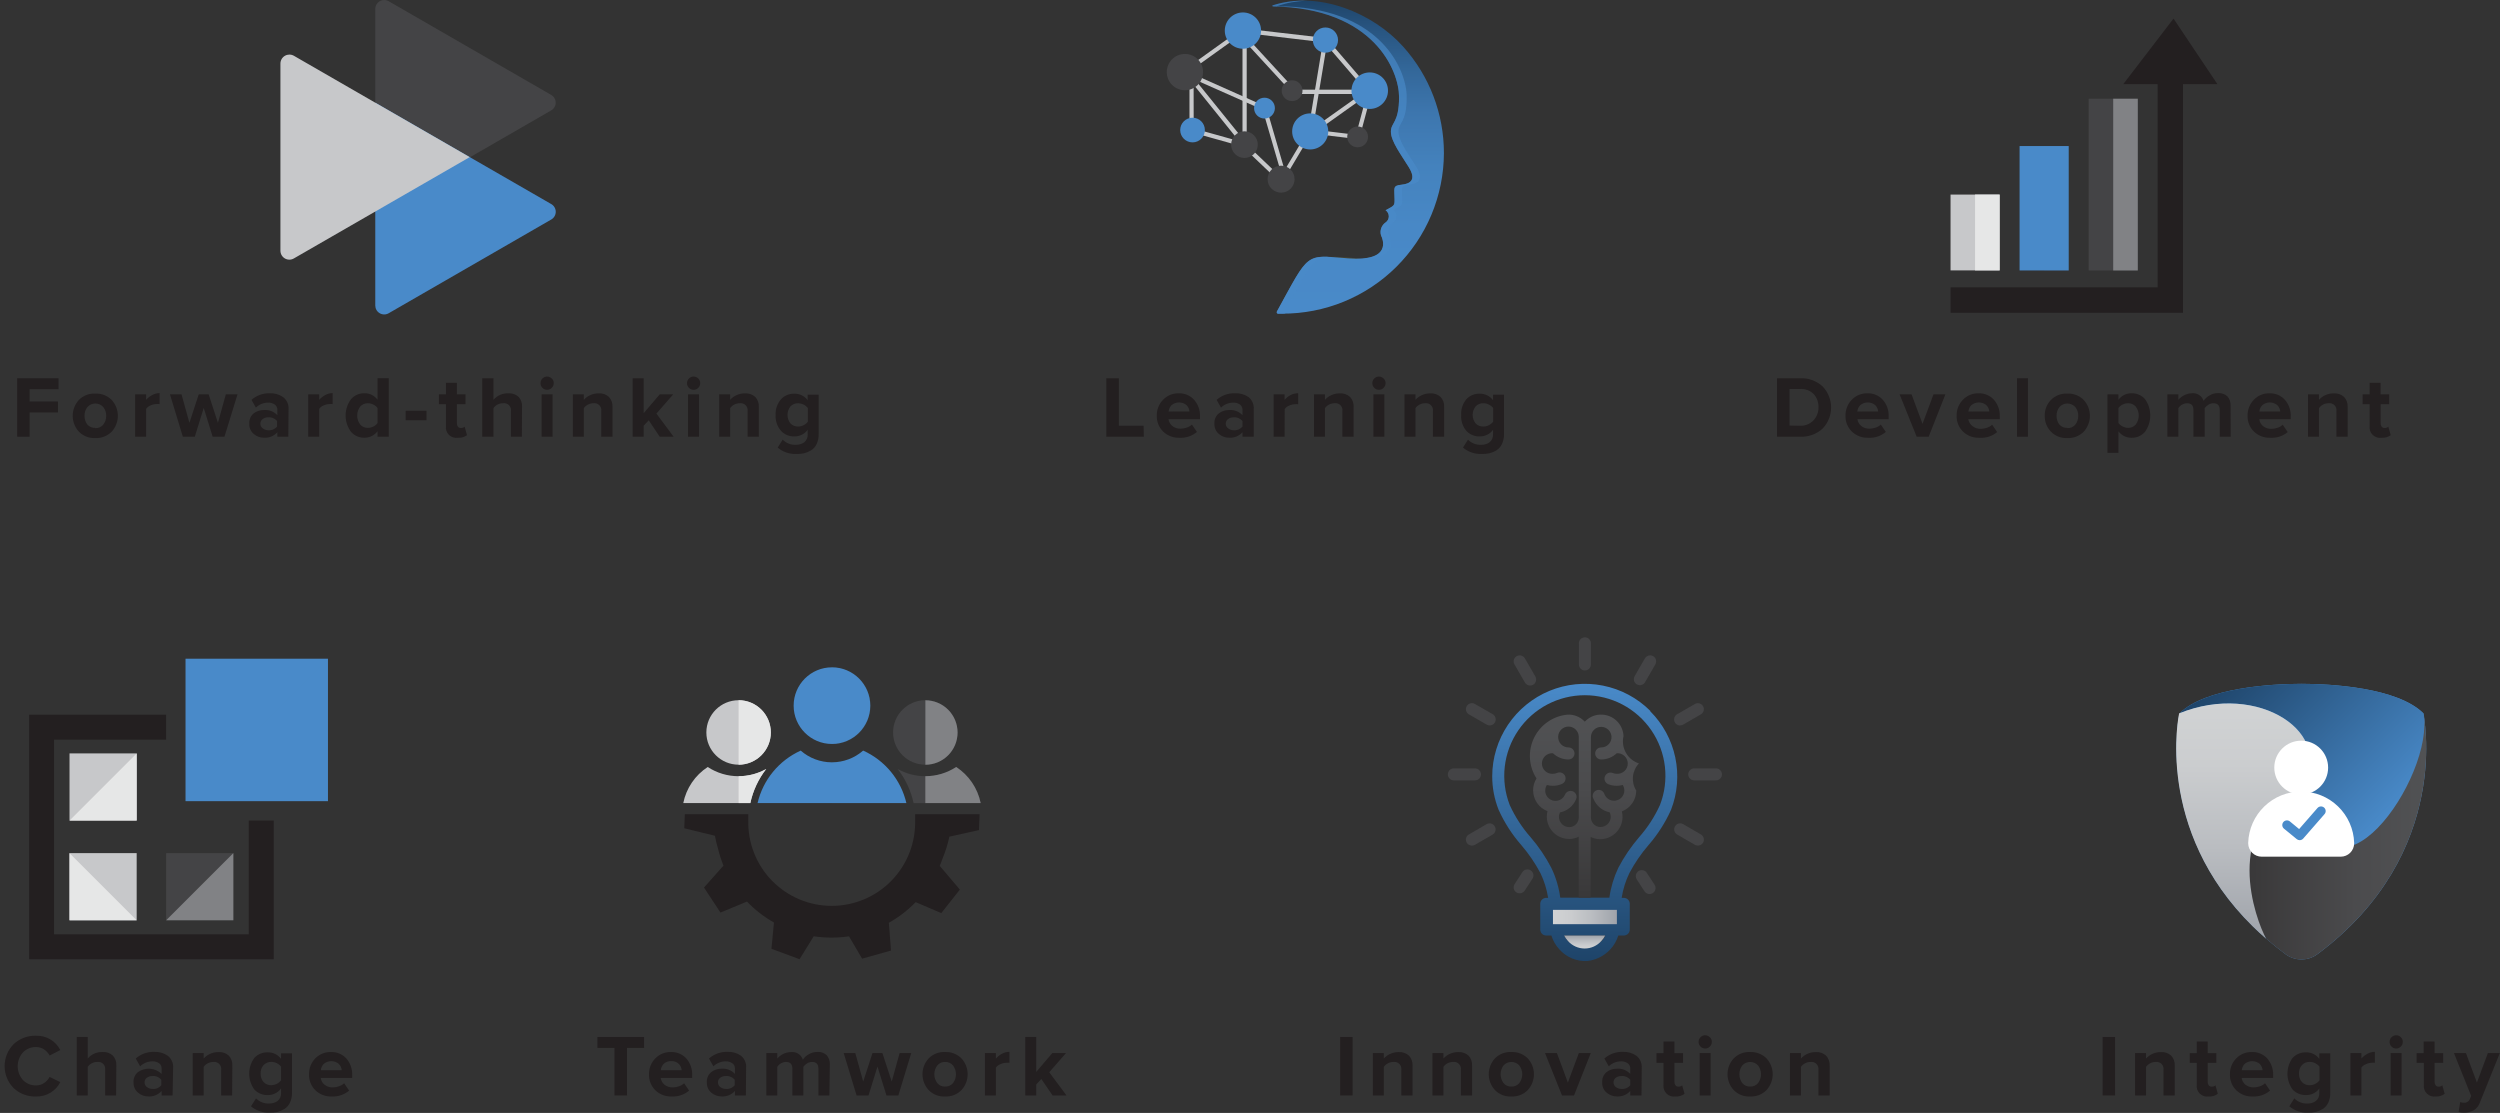 <svg width="456" height="203" viewBox="0 0 456 203" fill="none" xmlns="http://www.w3.org/2000/svg">
<rect x="0" y="0" width="456" height="203" fill="#333333" stroke="none"/>
<g style="mix-blend-mode:multiply">
<path d="M100.51 17.3L70.89 0.22C70.641 0.078 70.36 0.004 70.074 0.005C69.788 0.006 69.507 0.082 69.26 0.226C69.013 0.37 68.808 0.576 68.665 0.824C68.523 1.073 68.449 1.354 68.45 1.64V38.64L100.51 20.15C100.767 20.011 100.981 19.805 101.131 19.555C101.28 19.304 101.359 19.017 101.359 18.725C101.359 18.433 101.28 18.146 101.131 17.895C100.981 17.645 100.767 17.439 100.51 17.3Z" fill="#444446"/>
</g>
<g style="mix-blend-mode:multiply">
<path d="M100.51 37.2L68.45 18.73V55.73C68.451 56.015 68.526 56.295 68.669 56.542C68.812 56.789 69.017 56.994 69.264 57.137C69.511 57.279 69.791 57.355 70.076 57.355C70.362 57.356 70.642 57.282 70.89 57.14L100.51 40.06C100.769 39.922 100.986 39.716 101.137 39.464C101.289 39.212 101.368 38.924 101.368 38.63C101.368 38.336 101.289 38.048 101.137 37.796C100.986 37.544 100.769 37.338 100.51 37.2Z" fill="#498AC9"/>
</g>
<g style="mix-blend-mode:multiply">
<path d="M85.67 28.66L53.6 10.17C53.352 10.029 53.071 9.955 52.785 9.956C52.5 9.957 52.219 10.032 51.972 10.175C51.724 10.317 51.518 10.522 51.374 10.768C51.23 11.015 51.153 11.294 51.15 11.58V45.73C51.15 46.017 51.225 46.298 51.368 46.547C51.512 46.795 51.718 47.001 51.967 47.144C52.215 47.287 52.497 47.362 52.784 47.361C53.071 47.361 53.352 47.284 53.6 47.14L85.67 28.66Z" fill="#C7C8CA"/>
</g>
<path d="M233.67 33.28C233.569 33.28 233.472 33.24 233.4 33.17L226.64 26.73L217.24 24.1C217.159 24.078 217.087 24.03 217.037 23.963C216.986 23.896 216.959 23.814 216.96 23.73V13.22C216.958 13.133 216.986 13.049 217.04 12.98L216.35 13.47C216.266 13.529 216.162 13.553 216.061 13.536C215.96 13.519 215.87 13.463 215.81 13.38C215.751 13.296 215.727 13.193 215.744 13.091C215.761 12.991 215.817 12.9 215.9 12.84L226.48 5.26C226.558 5.204 226.654 5.179 226.75 5.19L241.79 6.93C241.888 6.944 241.977 6.994 242.04 7.07L250.12 16.47C250.163 16.516 250.194 16.572 250.208 16.634C250.222 16.696 250.219 16.76 250.2 16.82L247.99 25.07C247.968 25.162 247.913 25.242 247.836 25.296C247.758 25.35 247.663 25.372 247.57 25.36L239.17 24.36L233.99 33.07C233.961 33.12 233.921 33.163 233.872 33.194C233.823 33.226 233.767 33.245 233.71 33.25L233.67 33.28ZM217.73 23.43L226.94 26.01C227.003 26.026 227.061 26.057 227.11 26.1L233.58 32.27L238.64 23.77C238.678 23.705 238.734 23.652 238.802 23.619C238.869 23.585 238.945 23.572 239.02 23.58L247.34 24.58L249.41 16.85L241.56 7.73L226.79 5.98L217.2 12.85C217.258 12.833 217.32 12.83 217.379 12.841C217.439 12.851 217.496 12.875 217.545 12.911C217.594 12.946 217.634 12.993 217.663 13.046C217.692 13.1 217.708 13.159 217.71 13.22L217.73 23.43Z" fill="#C7C8CA"/>
<path d="M226.98 26.73C226.922 26.73 226.864 26.716 226.812 26.69C226.76 26.664 226.715 26.626 226.68 26.58L216.03 13.36C215.99 13.322 215.959 13.275 215.939 13.224C215.918 13.173 215.909 13.118 215.911 13.063C215.914 13.008 215.927 12.954 215.952 12.905C215.977 12.856 216.012 12.812 216.054 12.778C216.097 12.743 216.146 12.717 216.2 12.703C216.253 12.689 216.308 12.686 216.363 12.695C216.417 12.703 216.469 12.723 216.515 12.754C216.561 12.784 216.6 12.824 216.63 12.87L226.63 25.24V6.43C226.644 6.339 226.691 6.255 226.762 6.195C226.832 6.135 226.922 6.102 227.015 6.102C227.107 6.102 227.197 6.135 227.268 6.195C227.338 6.255 227.385 6.339 227.4 6.43V26.38C227.399 26.461 227.373 26.539 227.327 26.605C227.281 26.671 227.215 26.722 227.14 26.75L226.98 26.73Z" fill="#C7C8CA"/>
<path d="M234.36 32.92C234.276 32.921 234.194 32.894 234.127 32.843C234.06 32.792 234.012 32.721 233.99 32.64L230.31 20.01L216.17 13.73C216.12 13.711 216.075 13.682 216.037 13.645C215.999 13.608 215.969 13.563 215.949 13.514C215.929 13.465 215.919 13.413 215.92 13.36C215.921 13.306 215.933 13.254 215.954 13.206C215.976 13.157 216.008 13.114 216.047 13.078C216.086 13.042 216.132 13.015 216.182 12.998C216.232 12.98 216.285 12.973 216.338 12.977C216.391 12.981 216.443 12.995 216.49 13.02L230.79 19.4C230.84 19.425 230.885 19.459 230.921 19.503C230.958 19.546 230.984 19.596 231 19.65L234.73 32.46C234.758 32.558 234.746 32.663 234.698 32.753C234.649 32.843 234.567 32.91 234.47 32.94L234.36 32.92Z" fill="#C7C8CA"/>
<path d="M235.79 16.86C235.735 16.861 235.68 16.85 235.63 16.828C235.58 16.805 235.536 16.772 235.5 16.73L225.84 6.24C225.801 6.203 225.77 6.159 225.749 6.11C225.728 6.061 225.717 6.008 225.718 5.955C225.718 5.902 225.729 5.849 225.75 5.8C225.772 5.751 225.803 5.707 225.842 5.671C225.881 5.634 225.927 5.606 225.977 5.589C226.028 5.571 226.081 5.564 226.134 5.567C226.188 5.571 226.24 5.586 226.287 5.61C226.334 5.635 226.376 5.669 226.41 5.71L236.07 16.21C236.107 16.245 236.136 16.286 236.156 16.333C236.177 16.379 236.187 16.429 236.187 16.48C236.187 16.531 236.177 16.581 236.156 16.627C236.136 16.674 236.107 16.715 236.07 16.75C236.033 16.786 235.989 16.815 235.941 16.834C235.893 16.853 235.842 16.862 235.79 16.86Z" fill="#C7C8CA"/>
<path d="M249.84 17.14H235.79C235.738 17.141 235.687 17.132 235.639 17.113C235.591 17.094 235.547 17.065 235.511 17.029C235.474 16.992 235.446 16.949 235.427 16.901C235.408 16.853 235.398 16.802 235.4 16.75C235.4 16.647 235.441 16.547 235.514 16.474C235.587 16.401 235.686 16.36 235.79 16.36H249.79C249.892 16.363 249.99 16.404 250.063 16.477C250.135 16.55 250.177 16.647 250.18 16.75C250.181 16.845 250.146 16.938 250.084 17.009C250.021 17.081 249.934 17.128 249.84 17.14Z" fill="#C7C8CA"/>
<path d="M238.97 24.5H238.91C238.809 24.48 238.719 24.423 238.66 24.339C238.6 24.255 238.575 24.152 238.59 24.05L241.37 7.25C241.378 7.2 241.397 7.152 241.424 7.109C241.451 7.066 241.487 7.028 241.529 7C241.571 6.971 241.618 6.95 241.668 6.94C241.718 6.93 241.77 6.93 241.82 6.94C241.92 6.957 242.009 7.013 242.069 7.095C242.129 7.177 242.154 7.279 242.14 7.38L239.35 24.18C239.335 24.27 239.289 24.352 239.219 24.411C239.15 24.469 239.061 24.501 238.97 24.5Z" fill="#C7C8CA"/>
<path d="M239.18 24.5C239.119 24.5 239.059 24.485 239.005 24.458C238.951 24.43 238.905 24.39 238.87 24.34C238.839 24.299 238.817 24.252 238.805 24.203C238.793 24.153 238.791 24.101 238.8 24.051C238.808 24 238.827 23.952 238.854 23.909C238.882 23.866 238.918 23.829 238.96 23.8L249.61 16.23C249.693 16.184 249.791 16.171 249.884 16.192C249.976 16.214 250.058 16.268 250.113 16.346C250.169 16.423 250.194 16.518 250.184 16.613C250.174 16.708 250.13 16.796 250.06 16.86L239.41 24.43C239.342 24.477 239.262 24.502 239.18 24.5Z" fill="#C7C8CA"/>
<path d="M216.13 16.46C217.958 16.46 219.44 14.978 219.44 13.15C219.44 11.322 217.958 9.84 216.13 9.84C214.302 9.84 212.82 11.322 212.82 13.15C212.82 14.978 214.302 16.46 216.13 16.46Z" fill="#444446"/>
<path d="M226.71 8.89C228.538 8.89 230.02 7.408 230.02 5.58C230.02 3.752 228.538 2.27 226.71 2.27C224.882 2.27 223.4 3.752 223.4 5.58C223.4 7.408 224.882 8.89 226.71 8.89Z" fill="#498AC9"/>
<path d="M217.52 25.97C218.762 25.97 219.77 24.963 219.77 23.72C219.77 22.477 218.762 21.47 217.52 21.47C216.277 21.47 215.27 22.477 215.27 23.72C215.27 24.963 216.277 25.97 217.52 25.97Z" fill="#498AC9"/>
<path d="M226.99 28.81C228.332 28.81 229.42 27.722 229.42 26.38C229.42 25.038 228.332 23.95 226.99 23.95C225.648 23.95 224.56 25.038 224.56 26.38C224.56 27.722 225.648 28.81 226.99 28.81Z" fill="#444446"/>
<path d="M233.67 35.14C235.028 35.14 236.13 34.039 236.13 32.68C236.13 31.321 235.028 30.22 233.67 30.22C232.311 30.22 231.21 31.321 231.21 32.68C231.21 34.039 232.311 35.14 233.67 35.14Z" fill="#444446"/>
<path d="M238.98 27.26C240.797 27.26 242.27 25.787 242.27 23.97C242.27 22.153 240.797 20.68 238.98 20.68C237.163 20.68 235.69 22.153 235.69 23.97C235.69 25.787 237.163 27.26 238.98 27.26Z" fill="#498AC9"/>
<path d="M249.84 19.87C251.679 19.87 253.17 18.379 253.17 16.54C253.17 14.701 251.679 13.21 249.84 13.21C248.001 13.21 246.51 14.701 246.51 16.54C246.51 18.379 248.001 19.87 249.84 19.87Z" fill="#498AC9"/>
<path d="M247.63 26.87C248.679 26.87 249.53 26.019 249.53 24.97C249.53 23.921 248.679 23.07 247.63 23.07C246.58 23.07 245.73 23.921 245.73 24.97C245.73 26.019 246.58 26.87 247.63 26.87Z" fill="#444446"/>
<path d="M235.68 18.44C236.729 18.44 237.58 17.589 237.58 16.54C237.58 15.491 236.729 14.64 235.68 14.64C234.63 14.64 233.78 15.491 233.78 16.54C233.78 17.589 234.63 18.44 235.68 18.44Z" fill="#444446"/>
<path d="M230.64 21.62C231.689 21.62 232.54 20.769 232.54 19.72C232.54 18.671 231.689 17.82 230.64 17.82C229.59 17.82 228.74 18.671 228.74 19.72C228.74 20.769 229.59 21.62 230.64 21.62Z" fill="#498AC9"/>
<path d="M241.76 9.61C243.03 9.61 244.06 8.58 244.06 7.31C244.06 6.04 243.03 5.01 241.76 5.01C240.489 5.01 239.46 6.04 239.46 7.31C239.46 8.58 240.489 9.61 241.76 9.61Z" fill="#498AC9"/>
<path d="M233.88 57.21C237.738 57.224 241.561 56.479 245.131 55.016C248.702 53.553 251.948 51.401 254.687 48.683C257.425 45.965 259.602 42.734 261.091 39.175C262.581 35.616 263.355 31.798 263.37 27.94C263.382 20.777 260.742 13.863 255.96 8.53C250.41 2.32 240.51 -1.72 232.19 0.94C232.161 0.94 232.133 0.952 232.112 0.972C232.091 0.993 232.08 1.021 232.08 1.05C232.08 1.079 232.091 1.107 232.112 1.128C232.133 1.148 232.161 1.16 232.19 1.16C250.59 1.44 255.19 12.9 255.19 17.69C255.19 22.48 253.7 22.26 253.7 24.02C253.7 25.78 255.6 28.26 256.99 30.53C258.38 32.8 257.25 33.53 255.6 33.69C253.95 33.85 254.37 34.33 254.37 36.34C254.37 37.52 254.37 37.46 252.73 38.34C252.911 38.464 253.06 38.63 253.162 38.825C253.265 39.019 253.319 39.235 253.319 39.455C253.319 39.675 253.265 39.891 253.162 40.086C253.06 40.28 252.911 40.446 252.73 40.57C252.361 40.827 252.083 41.193 251.934 41.616C251.785 42.04 251.773 42.499 251.9 42.93C252.2 43.54 254.03 47.75 245.9 47.12C237.95 46.49 238.9 45.93 232.9 56.81C232.875 56.851 232.862 56.898 232.861 56.945C232.86 56.993 232.872 57.04 232.895 57.082C232.919 57.124 232.953 57.158 232.994 57.183C233.035 57.207 233.082 57.22 233.13 57.22L233.88 57.21Z" fill="url(#paint0_linear_232_4325)"/>
<g style="mix-blend-mode:multiply" opacity="0.81">
<g style="mix-blend-mode:multiply" opacity="0.81">
<path d="M242.41 46.83C238.09 46.64 237.84 47.83 232.93 56.83C232.905 56.871 232.891 56.918 232.891 56.965C232.89 57.013 232.902 57.06 232.925 57.102C232.949 57.144 232.983 57.178 233.024 57.203C233.065 57.227 233.112 57.24 233.16 57.24H234.52C234.472 57.239 234.426 57.225 234.385 57.201C234.344 57.177 234.31 57.143 234.286 57.102C234.262 57.06 234.249 57.014 234.248 56.967C234.247 56.919 234.258 56.872 234.28 56.83C238.63 48.9 239.32 47.03 242.41 46.83Z" fill="#498AC9"/>
</g>
</g>
<g style="mix-blend-mode:multiply" opacity="0.81">
<g style="mix-blend-mode:multiply" opacity="0.81">
<path d="M253.29 42.91C253.164 42.48 253.175 42.022 253.322 41.599C253.469 41.176 253.744 40.809 254.11 40.55C254.291 40.426 254.44 40.26 254.542 40.066C254.645 39.871 254.699 39.655 254.699 39.435C254.699 39.215 254.645 38.999 254.542 38.804C254.44 38.61 254.291 38.444 254.11 38.32C255.79 37.46 255.76 37.52 255.76 36.32C255.76 34.32 255.34 33.8 256.99 33.67C258.64 33.54 259.75 32.77 258.37 30.51C256.99 28.25 255.08 25.75 255.08 24C255.08 22.25 256.58 22.53 256.58 17.67C256.58 12.81 251.86 1.14 232.9 1.14C234.66 0.524 236.506 0.187 238.37 0.14C236.278 0.055 234.187 0.333 232.19 0.96C232.161 0.96 232.133 0.972 232.112 0.992C232.091 1.013 232.08 1.041 232.08 1.07C232.08 1.099 232.091 1.127 232.112 1.148C232.133 1.168 232.161 1.18 232.19 1.18C250.59 1.46 255.19 12.92 255.19 17.71C255.19 22.5 253.7 22.28 253.7 24.04C253.7 25.8 255.6 28.28 256.99 30.55C258.38 32.82 257.25 33.55 255.6 33.71C253.95 33.87 254.37 34.35 254.37 36.36C254.37 37.54 254.37 37.48 252.73 38.36C252.911 38.484 253.06 38.65 253.162 38.844C253.265 39.039 253.319 39.255 253.319 39.475C253.319 39.695 253.265 39.911 253.162 40.105C253.06 40.3 252.911 40.466 252.73 40.59C252.361 40.847 252.083 41.213 251.934 41.636C251.785 42.06 251.773 42.519 251.9 42.95C252.17 43.5 253.67 46.95 248.11 47.19C255.28 47.43 253.58 43.5 253.29 42.91Z" fill="#498AC9"/>
</g>
</g>
<g opacity="0.33">
<path opacity="0.33" d="M248.14 47.15L247.27 47.1C245.656 46.916 244.034 46.826 242.41 46.83C243.36 46.83 244.49 46.98 245.92 47.1C246.658 47.16 247.399 47.176 248.14 47.15Z" fill="#FCEE23"/>
</g>
<path d="M442.01 130.12C437.29 125.4 425.12 124.73 419.79 124.73C414.46 124.73 402.23 125.42 397.52 130.14C397.52 130.14 392.88 151.28 410.97 169.01C411.73 169.76 412.53 170.5 413.38 171.23C414.466 172.177 415.633 173.113 416.88 174.04C417.722 174.664 418.742 175 419.79 175C420.838 175 421.858 174.664 422.7 174.04C447.58 155.54 442.01 130.12 442.01 130.12Z" fill="#498AC9"/>
<path d="M419.79 143.84C424.87 170.08 444.39 141.4 442.06 130.12C437.29 125.4 425.12 124.73 419.79 124.73C414.46 124.73 402.23 125.42 397.52 130.14C411.91 124.22 426.35 133.78 419.79 143.84Z" fill="url(#paint1_linear_232_4325)"/>
<path d="M397.47 130.12C397.47 130.12 392.83 151.26 410.92 168.99C411.68 169.74 412.48 170.48 413.33 171.21C411.66 165.55 407.15 146.8 419.74 144.09C419.74 144.01 419.74 143.93 419.74 143.85C426.35 133.78 411.91 124.22 397.47 130.12Z" fill="url(#paint2_linear_232_4325)"/>
<path d="M442.01 130.12C444.34 141.37 424.94 169.9 419.78 144.12C405.02 150.38 411.44 167.87 413.37 171.24C414.456 172.187 415.623 173.123 416.87 174.05C417.712 174.674 418.732 175.01 419.78 175.01C420.827 175.01 421.848 174.674 422.69 174.05C447.58 155.54 442.01 130.12 442.01 130.12Z" fill="url(#paint3_linear_232_4325)"/>
<path d="M419.74 144.92C422.452 144.92 424.65 142.722 424.65 140.01C424.65 137.298 422.452 135.1 419.74 135.1C417.028 135.1 414.83 137.298 414.83 140.01C414.83 142.722 417.028 144.92 419.74 144.92Z" fill="white"/>
<path d="M429.4 153.73C429.319 151.22 428.265 148.841 426.462 147.094C424.658 145.347 422.246 144.371 419.735 144.371C417.224 144.371 414.812 145.347 413.008 147.094C411.204 148.841 410.151 151.22 410.07 153.73V153.82C410.075 154.469 410.337 155.09 410.797 155.547C411.258 156.004 411.881 156.26 412.53 156.26H426.94C427.588 156.263 428.211 156.008 428.672 155.553C429.133 155.098 429.395 154.478 429.4 153.83V153.73Z" fill="white"/>
<path d="M419.46 153.25C419.262 153.251 419.07 153.18 418.92 153.05L416.6 151.15C416.425 151.007 416.314 150.8 416.291 150.575C416.269 150.35 416.337 150.125 416.48 149.95C416.623 149.775 416.83 149.664 417.055 149.642C417.28 149.619 417.505 149.687 417.68 149.83L419.36 151.22L422.71 147.38C422.86 147.213 423.069 147.11 423.294 147.095C423.518 147.08 423.739 147.154 423.91 147.3C423.995 147.373 424.065 147.462 424.115 147.562C424.166 147.662 424.195 147.771 424.203 147.883C424.21 147.995 424.195 148.107 424.159 148.213C424.122 148.319 424.065 148.417 423.99 148.5L420.1 152.96C420.019 153.05 419.921 153.123 419.81 153.173C419.7 153.222 419.581 153.249 419.46 153.25Z" fill="#498AC9"/>
<path d="M151.75 135.7C155.61 135.7 158.74 132.57 158.74 128.71C158.74 124.85 155.61 121.72 151.75 121.72C147.889 121.72 144.76 124.85 144.76 128.71C144.76 132.57 147.889 135.7 151.75 135.7Z" fill="#498AC9"/>
<path d="M155.2 138.34C154.11 138.808 152.936 139.05 151.75 139.05C150.564 139.05 149.39 138.808 148.3 138.34C149.39 138.808 150.564 139.05 151.75 139.05C152.936 139.05 154.11 138.808 155.2 138.34Z" fill="#498AC9"/>
<path d="M157.44 136.91C155.863 138.289 153.839 139.049 151.745 139.049C149.65 139.049 147.626 138.289 146.05 136.91C144.091 137.794 142.363 139.117 140.998 140.777C139.634 142.436 138.669 144.388 138.18 146.48H165.32C164.829 144.387 163.863 142.435 162.497 140.775C161.13 139.116 159.4 137.793 157.44 136.91Z" fill="#498AC9"/>
<path d="M134.72 139.48C137.967 139.48 140.6 136.847 140.6 133.6C140.6 130.353 137.967 127.72 134.72 127.72C131.472 127.72 128.84 130.353 128.84 133.6C128.84 136.847 131.472 139.48 134.72 139.48Z" fill="#C7C8CA"/>
<path d="M134.72 141.58C132.719 141.583 130.762 140.999 129.09 139.9C127.946 140.645 126.963 141.611 126.197 142.74C125.431 143.87 124.898 145.142 124.63 146.48H136.86C137.342 144.213 138.334 142.086 139.76 140.26C138.222 141.128 136.486 141.582 134.72 141.58Z" fill="#C7C8CA"/>
<path d="M168.78 139.48C172.027 139.48 174.66 136.847 174.66 133.6C174.66 130.353 172.027 127.72 168.78 127.72C165.532 127.72 162.9 130.353 162.9 133.6C162.9 136.847 165.532 139.48 168.78 139.48Z" fill="#444446"/>
<path d="M168.79 141.58C170.79 141.582 172.747 140.998 174.42 139.9C175.562 140.647 176.544 141.613 177.31 142.742C178.076 143.872 178.609 145.142 178.88 146.48H166.64C166.154 144.213 165.159 142.086 163.73 140.26C165.274 141.129 167.017 141.584 168.79 141.58Z" fill="#444446"/>
<path d="M173.16 152.61L178.56 151.41L178.68 148.51H166.92C166.92 148.88 166.92 149.25 166.92 149.62C166.972 151.651 166.617 153.672 165.876 155.563C165.134 157.455 164.022 159.179 162.604 160.633C161.186 162.088 159.491 163.244 157.619 164.034C155.747 164.823 153.736 165.23 151.705 165.23C149.673 165.23 147.662 164.823 145.79 164.034C143.918 163.244 142.224 162.088 140.806 160.633C139.388 159.179 138.275 157.455 137.534 155.563C136.793 153.672 136.438 151.651 136.49 149.62C136.49 149.25 136.49 148.88 136.49 148.51H124.91L124.81 151.08L130.4 152.44C130.54 153.227 130.727 154.005 130.96 154.77C131.216 155.833 131.551 156.876 131.96 157.89L128.41 161.89L131.41 166.45L136.25 164.45C137.696 165.955 139.353 167.242 141.17 168.27L140.71 173.06L145.84 174.96L148.42 170.78C149.502 170.941 150.595 171.021 151.69 171.02C152.751 171.019 153.81 170.942 154.86 170.79L157.25 174.86L162.52 173.38L162.13 168.31C163.933 167.3 165.58 166.033 167.02 164.55L171.69 166.55L175.08 162.26L171.41 157.94C171.6 157.49 171.77 157.03 171.93 156.57C172.466 155.292 172.877 153.966 173.16 152.61Z" fill="#231F20"/>
<g style="mix-blend-mode:multiply" opacity="0.33">
<g style="mix-blend-mode:multiply" opacity="0.33">
<path d="M158.79 128.73C158.79 126.873 158.052 125.093 156.74 123.78C155.427 122.467 153.646 121.73 151.79 121.73V135.73C153.646 135.73 155.427 134.993 156.74 133.68C158.052 132.367 158.79 130.587 158.79 128.73Z" fill="#498AC9"/>
</g>
</g>
<path d="M140.6 133.6C140.6 132.041 139.98 130.545 138.878 129.442C137.775 128.34 136.279 127.72 134.72 127.72V139.48C136.279 139.48 137.775 138.86 138.878 137.758C139.98 136.655 140.6 135.159 140.6 133.6Z" fill="#E6E7E7"/>
<path d="M134.72 141.58V146.48H136.86C137.342 144.213 138.334 142.086 139.76 140.26C138.222 141.128 136.485 141.582 134.72 141.58Z" fill="#E6E7E7"/>
<path d="M174.66 133.6C174.657 132.044 174.038 130.552 172.938 129.452C171.837 128.352 170.346 127.733 168.79 127.73V139.49C169.562 139.489 170.326 139.335 171.039 139.039C171.752 138.742 172.4 138.308 172.945 137.761C173.49 137.214 173.922 136.565 174.216 135.851C174.51 135.137 174.661 134.372 174.66 133.6Z" fill="#818285"/>
<path d="M174.41 139.9C172.737 140.998 170.78 141.582 168.78 141.58V146.48H178.87C178.599 145.142 178.066 143.872 177.3 142.742C176.534 141.613 175.552 140.647 174.41 139.9Z" fill="#818285"/>
<g style="mix-blend-mode:multiply" opacity="0.33">
<g style="mix-blend-mode:multiply" opacity="0.33">
<path d="M157.44 136.91C155.866 138.291 153.844 139.052 151.75 139.05V146.48H165.32C164.829 144.387 163.863 142.435 162.497 140.775C161.13 139.116 159.4 137.793 157.44 136.91Z" fill="#498AC9"/>
</g>
</g>
<path d="M45.37 170.42H9.86V134.91H30.3V130.36H5.32V174.97H49.93V149.67H45.37V170.42Z" fill="#231F20"/>
<path d="M30.31 167.86H42.56V155.61H30.31V167.86Z" fill="#444446"/>
<path d="M12.68 155.61V167.86H24.93V155.61H12.68Z" fill="#C7C8CA"/>
<path d="M12.68 149.67H24.93V137.42H12.68L12.68 149.67Z" fill="#C7C8CA"/>
<path d="M59.82 120.15H33.84V146.13H59.82V120.15Z" fill="#498AC9"/>
<g style="mix-blend-mode:multiply" opacity="0.33">
<g style="mix-blend-mode:multiply" opacity="0.33">
<path d="M33.84 146.13H59.82V120.15L33.84 146.13Z" fill="#498AC9"/>
</g>
</g>
<path d="M12.68 167.86H24.93L12.68 155.61V167.86Z" fill="#E6E7E7"/>
<path d="M24.93 137.42L12.68 149.67H24.93V137.42Z" fill="#E6E7E7"/>
<path d="M30.3 167.86H42.56V155.61L30.3 167.86Z" fill="#818285"/>
<path d="M301.02 129.67C298.656 127.311 295.647 125.704 292.371 125.054C289.096 124.403 285.701 124.738 282.615 126.015C279.529 127.293 276.892 129.456 275.034 132.231C273.177 135.007 272.184 138.27 272.18 141.61C272.18 143.692 272.574 145.754 273.34 147.69C274.393 150.033 275.789 152.206 277.48 154.14C278.835 155.713 280.009 157.434 280.98 159.27C281.665 160.693 282.136 162.209 282.38 163.77H282.03C281.741 163.77 281.463 163.885 281.259 164.089C281.055 164.294 280.94 164.571 280.94 164.86V169.54C280.938 169.684 280.966 169.827 281.02 169.96C281.074 170.094 281.154 170.215 281.255 170.317C281.357 170.42 281.477 170.501 281.61 170.556C281.743 170.612 281.886 170.64 282.03 170.64H282.97C283.266 171.585 283.768 172.453 284.44 173.18C285.076 173.893 285.865 174.453 286.748 174.818C287.631 175.183 288.586 175.345 289.54 175.29C291.135 175.1 292.612 174.353 293.71 173.18C294.382 172.453 294.884 171.585 295.18 170.64H296.18C296.324 170.64 296.466 170.612 296.599 170.556C296.732 170.501 296.853 170.42 296.954 170.317C297.055 170.215 297.135 170.094 297.19 169.96C297.244 169.827 297.271 169.684 297.27 169.54V164.86C297.27 164.571 297.155 164.294 296.95 164.089C296.746 163.885 296.469 163.77 296.18 163.77H295.79C296.033 162.209 296.505 160.693 297.19 159.27C298.16 157.434 299.334 155.713 300.69 154.14C302.363 152.216 303.745 150.056 304.79 147.73C305.974 144.686 306.246 141.363 305.573 138.166C304.9 134.97 303.311 132.038 301 129.73L301.02 129.67ZM292.82 170.67C292.633 171.036 292.393 171.373 292.11 171.67C291.182 172.194 290.135 172.469 289.07 172.469C288.004 172.469 286.957 172.194 286.03 171.67C285.752 171.37 285.517 171.034 285.33 170.67H292.82ZM287.99 163.73H284.59C284.335 161.842 283.785 160.007 282.96 158.29C281.923 156.299 280.662 154.433 279.2 152.73C277.643 150.97 276.355 148.988 275.38 146.85C274.511 144.622 274.198 142.215 274.47 139.839C274.741 137.463 275.588 135.189 276.938 133.215C278.287 131.24 280.098 129.624 282.213 128.508C284.328 127.392 286.683 126.808 289.075 126.808C291.466 126.808 293.822 127.392 295.937 128.508C298.052 129.624 299.862 131.24 301.212 133.215C302.561 135.189 303.408 137.463 303.68 139.839C303.951 142.215 303.639 144.622 302.77 146.85C301.794 148.988 300.507 150.97 298.95 152.73C297.488 154.436 296.223 156.301 295.18 158.29C294.363 160.01 293.814 161.844 293.55 163.73H290.18H287.99ZM293.66 167.89H283.94C283.94 167.41 283.6 167.42 283.63 166.89C283.63 166.56 285.33 167.09 285.33 166.76L293.33 166.37C293.33 166.7 293.76 166.89 293.78 167.21L292.78 166.89C292.85 167.47 293.7 167.45 293.66 167.93V167.89Z" fill="url(#paint4_linear_232_4325)"/>
<path d="M289.09 122.29C289.379 122.29 289.656 122.175 289.861 121.971C290.065 121.766 290.18 121.489 290.18 121.2V117.45C290.194 117.297 290.177 117.143 290.129 116.998C290.08 116.853 290.002 116.719 289.899 116.605C289.796 116.492 289.67 116.401 289.53 116.339C289.39 116.277 289.238 116.245 289.085 116.245C288.932 116.245 288.78 116.277 288.64 116.339C288.5 116.401 288.374 116.492 288.271 116.605C288.168 116.719 288.089 116.853 288.041 116.998C287.993 117.143 287.975 117.297 287.99 117.45V121.2C287.99 121.344 288.018 121.487 288.074 121.619C288.129 121.752 288.21 121.873 288.313 121.974C288.415 122.076 288.536 122.156 288.67 122.21C288.803 122.264 288.946 122.291 289.09 122.29Z" fill="#444446"/>
<path d="M278.11 124.43C278.177 124.565 278.27 124.684 278.385 124.781C278.5 124.879 278.634 124.951 278.778 124.994C278.922 125.038 279.073 125.051 279.222 125.034C279.372 125.016 279.516 124.969 279.646 124.893C279.776 124.818 279.89 124.717 279.979 124.596C280.069 124.475 280.133 124.337 280.167 124.19C280.201 124.044 280.204 123.892 280.177 123.744C280.15 123.596 280.093 123.455 280.01 123.33L278.14 120.09C277.992 119.839 277.751 119.655 277.47 119.58C277.331 119.54 277.186 119.53 277.043 119.549C276.9 119.568 276.763 119.616 276.64 119.69C276.514 119.762 276.404 119.857 276.316 119.972C276.228 120.086 276.163 120.217 276.126 120.356C276.089 120.496 276.08 120.641 276.099 120.785C276.119 120.928 276.166 121.066 276.24 121.19L278.11 124.43Z" fill="#444446"/>
<path d="M267.93 130.3L271.17 132.17C271.336 132.268 271.526 132.32 271.72 132.32C271.961 132.319 272.195 132.239 272.387 132.091C272.578 131.944 272.715 131.738 272.778 131.505C272.84 131.272 272.824 131.025 272.733 130.802C272.641 130.578 272.478 130.392 272.27 130.27L269.02 128.4C268.896 128.328 268.759 128.282 268.617 128.263C268.475 128.244 268.33 128.254 268.192 128.291C268.053 128.328 267.924 128.392 267.81 128.48C267.696 128.567 267.601 128.676 267.53 128.8C267.456 128.924 267.409 129.062 267.389 129.205C267.37 129.348 267.379 129.494 267.416 129.634C267.453 129.773 267.518 129.904 267.606 130.018C267.694 130.133 267.804 130.229 267.93 130.3Z" fill="#444446"/>
<path d="M270.13 141.25C270.13 140.958 270.014 140.678 269.808 140.472C269.601 140.266 269.321 140.15 269.03 140.15H265.29C265.137 140.135 264.983 140.153 264.838 140.201C264.692 140.25 264.559 140.328 264.445 140.431C264.332 140.534 264.241 140.66 264.179 140.8C264.117 140.94 264.085 141.092 264.085 141.245C264.085 141.398 264.117 141.55 264.179 141.69C264.241 141.83 264.332 141.956 264.445 142.059C264.559 142.162 264.692 142.24 264.838 142.289C264.983 142.337 265.137 142.355 265.29 142.34H269.03C269.174 142.341 269.317 142.314 269.45 142.26C269.583 142.206 269.705 142.126 269.807 142.024C269.909 141.923 269.99 141.802 270.046 141.669C270.101 141.537 270.13 141.394 270.13 141.25Z" fill="#444446"/>
<path d="M272 150.21C271.719 150.14 271.422 150.179 271.17 150.32L267.93 152.2C267.804 152.271 267.694 152.367 267.606 152.482C267.518 152.596 267.453 152.727 267.416 152.866C267.379 153.006 267.37 153.151 267.389 153.295C267.409 153.438 267.456 153.575 267.53 153.7C267.678 153.947 267.916 154.127 268.194 154.201C268.472 154.276 268.768 154.24 269.02 154.1L272.27 152.22C272.453 152.109 272.6 151.947 272.693 151.754C272.786 151.56 272.82 151.344 272.791 151.131C272.762 150.919 272.672 150.719 272.531 150.558C272.391 150.396 272.206 150.278 272 150.22V150.21Z" fill="#444446"/>
<path d="M279.15 158.73C279.025 158.657 278.887 158.609 278.744 158.589C278.601 158.57 278.456 158.579 278.316 158.616C278.176 158.653 278.046 158.718 277.931 158.806C277.817 158.894 277.721 159.005 277.65 159.13L276.24 161.3C276.166 161.424 276.119 161.562 276.099 161.705C276.08 161.849 276.089 161.994 276.126 162.134C276.163 162.273 276.228 162.404 276.316 162.518C276.404 162.633 276.514 162.729 276.64 162.8C276.893 162.94 277.191 162.977 277.47 162.902C277.75 162.827 277.99 162.648 278.14 162.4L279.55 160.23C279.623 160.106 279.671 159.968 279.69 159.825C279.71 159.681 279.701 159.536 279.663 159.396C279.626 159.257 279.562 159.126 279.473 159.012C279.385 158.897 279.275 158.801 279.15 158.73Z" fill="#444446"/>
<path d="M298.91 158.86C299.034 158.787 299.172 158.739 299.315 158.719C299.458 158.7 299.604 158.709 299.743 158.746C299.883 158.783 300.014 158.848 300.128 158.936C300.243 159.024 300.338 159.135 300.41 159.26L301.83 161.43C301.974 161.683 302.012 161.984 301.935 162.265C301.858 162.546 301.673 162.785 301.42 162.93C301.166 163.072 300.866 163.108 300.586 163.032C300.305 162.955 300.066 162.771 299.92 162.52L298.51 160.35C298.37 160.098 298.334 159.802 298.409 159.524C298.483 159.246 298.663 159.008 298.91 158.86Z" fill="#444446"/>
<path d="M310.24 152.2L307 150.32C306.747 150.179 306.45 150.14 306.17 150.21C305.963 150.268 305.778 150.386 305.638 150.548C305.497 150.709 305.407 150.909 305.379 151.121C305.35 151.334 305.384 151.55 305.477 151.744C305.569 151.937 305.716 152.099 305.9 152.21L309.15 154.09C309.403 154.23 309.701 154.267 309.98 154.192C310.26 154.117 310.5 153.938 310.65 153.69C310.791 153.438 310.827 153.14 310.75 152.861C310.674 152.582 310.49 152.345 310.24 152.2Z" fill="#444446"/>
<path d="M312.88 140.15H309.14C308.987 140.135 308.833 140.153 308.688 140.201C308.542 140.25 308.409 140.328 308.295 140.431C308.182 140.534 308.091 140.66 308.029 140.8C307.967 140.94 307.935 141.092 307.935 141.245C307.935 141.398 307.967 141.55 308.029 141.69C308.091 141.83 308.182 141.956 308.295 142.059C308.409 142.162 308.542 142.24 308.688 142.289C308.833 142.337 308.987 142.355 309.14 142.34H312.88C313.032 142.355 313.186 142.337 313.332 142.289C313.477 142.24 313.611 142.162 313.724 142.059C313.838 141.956 313.929 141.83 313.991 141.69C314.053 141.55 314.085 141.398 314.085 141.245C314.085 141.092 314.053 140.94 313.991 140.8C313.929 140.66 313.838 140.534 313.724 140.431C313.611 140.328 313.477 140.25 313.332 140.201C313.186 140.153 313.032 140.135 312.88 140.15Z" fill="#444446"/>
<path d="M306.45 132.32C306.643 132.32 306.833 132.268 307 132.17L310.24 130.3C310.428 130.193 310.579 130.032 310.675 129.839C310.772 129.645 310.808 129.427 310.78 129.213C310.752 128.998 310.661 128.797 310.519 128.635C310.376 128.472 310.189 128.356 309.98 128.3C309.841 128.26 309.696 128.25 309.553 128.269C309.41 128.288 309.273 128.336 309.15 128.41L305.9 130.28C305.691 130.402 305.529 130.588 305.437 130.812C305.345 131.035 305.329 131.282 305.392 131.515C305.454 131.748 305.592 131.954 305.783 132.101C305.974 132.249 306.208 132.329 306.45 132.33V132.32Z" fill="#444446"/>
<path d="M298.56 124.83C298.684 124.903 298.822 124.951 298.965 124.971C299.108 124.99 299.254 124.981 299.393 124.944C299.533 124.907 299.664 124.842 299.778 124.754C299.893 124.666 299.988 124.556 300.06 124.43L301.93 121.19C302.004 121.065 302.052 120.926 302.071 120.781C302.09 120.637 302.08 120.49 302.04 120.35C302.007 120.21 301.945 120.078 301.857 119.964C301.769 119.85 301.657 119.757 301.53 119.69C301.406 119.616 301.269 119.568 301.126 119.549C300.983 119.53 300.838 119.54 300.7 119.58C300.418 119.655 300.177 119.839 300.03 120.09L298.16 123.33C298.019 123.586 297.98 123.886 298.05 124.17C298.125 124.449 298.309 124.686 298.56 124.83Z" fill="#444446"/>
<path d="M298.97 139.26C297.955 138.936 297.099 138.242 296.573 137.315C296.046 136.389 295.888 135.298 296.13 134.26C296.088 133.236 295.663 132.266 294.938 131.542C294.214 130.817 293.243 130.392 292.22 130.35C291.669 130.321 291.118 130.407 290.602 130.601C290.085 130.796 289.615 131.095 289.22 131.48C289.165 131.525 289.115 131.575 289.07 131.63L288.91 131.48C288.515 131.095 288.044 130.796 287.528 130.601C287.012 130.407 286.461 130.321 285.91 130.35C284.615 130.472 283.374 130.926 282.306 131.667C281.238 132.408 280.379 133.411 279.811 134.581C279.243 135.75 278.986 137.047 279.065 138.344C279.143 139.642 279.555 140.898 280.26 141.99C279.849 142.639 279.634 143.392 279.64 144.16C279.642 144.984 279.893 145.788 280.361 146.466C280.828 147.144 281.49 147.665 282.26 147.96C282.18 148.287 282.14 148.623 282.14 148.96C282.142 150.039 282.572 151.072 283.335 151.835C284.097 152.598 285.131 153.027 286.21 153.03H286.35C286.906 153.01 287.452 152.87 287.95 152.62V163.73H290.14V152.66C290.637 152.91 291.183 153.05 291.74 153.07H291.88C292.958 153.067 293.992 152.638 294.755 151.875C295.517 151.112 295.947 150.079 295.95 149C295.95 148.663 295.91 148.327 295.83 148C296.599 147.705 297.261 147.184 297.729 146.506C298.196 145.828 298.448 145.024 298.45 144.2C297.974 143.439 297.763 142.542 297.85 141.648C297.936 140.755 298.316 139.915 298.93 139.26H298.97ZM287.97 149.1C287.973 149.553 287.801 149.99 287.49 150.32C287.179 150.65 286.752 150.847 286.3 150.87C286.048 150.878 285.798 150.836 285.563 150.746C285.328 150.655 285.113 150.519 284.931 150.345C284.75 150.171 284.605 149.962 284.505 149.731C284.405 149.5 284.352 149.252 284.35 149C284.351 148.719 284.416 148.442 284.54 148.19C285.189 148.059 285.797 147.77 286.309 147.35C286.822 146.93 287.224 146.391 287.48 145.78C287.566 145.581 287.591 145.36 287.552 145.146C287.512 144.932 287.409 144.735 287.256 144.58C287.103 144.426 286.908 144.32 286.695 144.277C286.482 144.234 286.26 144.256 286.06 144.34C285.926 144.394 285.804 144.473 285.7 144.575C285.597 144.676 285.516 144.797 285.46 144.93C285.359 145.171 285.21 145.389 285.02 145.569C284.831 145.75 284.606 145.888 284.36 145.977C284.114 146.065 283.852 146.101 283.591 146.083C283.331 146.064 283.077 145.992 282.845 145.869C282.614 145.747 282.411 145.578 282.249 145.373C282.087 145.168 281.969 144.931 281.904 144.678C281.839 144.425 281.827 144.161 281.869 143.903C281.911 143.645 282.007 143.399 282.15 143.18C282.511 143.28 282.885 143.331 283.26 143.33C283.832 143.333 284.398 143.214 284.92 142.98C285.184 142.86 285.391 142.64 285.494 142.368C285.597 142.097 285.588 141.795 285.47 141.53C285.348 141.267 285.128 141.063 284.857 140.96C284.586 140.857 284.285 140.864 284.02 140.98C283.781 141.087 283.522 141.142 283.26 141.14C283.002 141.159 282.743 141.124 282.499 141.039C282.256 140.953 282.032 140.818 281.843 140.642C281.653 140.466 281.502 140.253 281.399 140.016C281.296 139.779 281.243 139.523 281.243 139.265C281.243 139.007 281.296 138.751 281.399 138.514C281.502 138.277 281.653 138.064 281.843 137.888C282.032 137.712 282.256 137.577 282.499 137.491C282.743 137.406 283.002 137.371 283.26 137.39C284.02 138.122 285.034 138.53 286.09 138.53C286.381 138.53 286.661 138.414 286.868 138.208C287.074 138.002 287.19 137.722 287.19 137.43C287.19 137.138 287.074 136.858 286.868 136.652C286.661 136.446 286.381 136.33 286.09 136.33C285.832 136.33 285.578 136.278 285.341 136.176C285.105 136.074 284.892 135.925 284.716 135.738C284.54 135.55 284.404 135.328 284.317 135.086C284.23 134.844 284.193 134.587 284.21 134.33C284.232 133.858 284.43 133.411 284.765 133.078C285.1 132.745 285.548 132.549 286.02 132.53C286.272 132.518 286.523 132.558 286.759 132.648C286.994 132.737 287.209 132.874 287.39 133.05C287.572 133.225 287.717 133.434 287.817 133.666C287.917 133.898 287.969 134.148 287.97 134.4V149.1ZM293.21 142.98C293.732 143.214 294.298 143.333 294.87 143.33C295.245 143.331 295.618 143.28 295.98 143.18C296.175 143.477 296.28 143.825 296.28 144.18C296.278 144.613 296.128 145.032 295.853 145.367C295.578 145.701 295.197 145.931 294.772 146.017C294.348 146.103 293.907 146.039 293.524 145.838C293.141 145.636 292.839 145.308 292.67 144.91C292.631 144.756 292.56 144.612 292.46 144.488C292.36 144.364 292.235 144.263 292.093 144.192C291.95 144.122 291.794 144.083 291.636 144.078C291.477 144.073 291.319 144.103 291.172 144.165C291.026 144.227 290.895 144.32 290.788 144.438C290.681 144.556 290.601 144.695 290.554 144.847C290.506 144.998 290.491 145.158 290.511 145.316C290.532 145.474 290.586 145.625 290.67 145.76C290.926 146.371 291.328 146.91 291.84 147.33C292.353 147.75 292.96 148.039 293.61 148.17C293.733 148.422 293.798 148.699 293.8 148.98C293.797 149.477 293.598 149.952 293.246 150.303C292.893 150.653 292.417 150.85 291.92 150.85H291.85C291.397 150.827 290.971 150.63 290.66 150.3C290.348 149.97 290.177 149.533 290.18 149.08V134.45C290.181 134.198 290.233 133.948 290.332 133.716C290.432 133.484 290.577 133.275 290.76 133.1C291.108 132.763 291.575 132.576 292.06 132.58H292.13C292.602 132.599 293.049 132.795 293.385 133.128C293.72 133.461 293.918 133.908 293.94 134.38C293.95 134.634 293.909 134.888 293.818 135.125C293.727 135.362 293.588 135.578 293.41 135.76C293.236 135.942 293.026 136.087 292.794 136.185C292.562 136.283 292.312 136.332 292.06 136.33C291.768 136.33 291.488 136.446 291.282 136.652C291.076 136.858 290.96 137.138 290.96 137.43C290.96 137.722 291.076 138.002 291.282 138.208C291.488 138.414 291.768 138.53 292.06 138.53C293.115 138.53 294.129 138.122 294.89 137.39C295.147 137.371 295.406 137.406 295.65 137.491C295.894 137.577 296.117 137.712 296.307 137.888C296.496 138.064 296.647 138.277 296.75 138.514C296.853 138.751 296.907 139.007 296.907 139.265C296.907 139.523 296.853 139.779 296.75 140.016C296.647 140.253 296.496 140.466 296.307 140.642C296.117 140.818 295.894 140.953 295.65 141.039C295.406 141.124 295.147 141.159 294.89 141.14C294.628 141.142 294.369 141.087 294.13 140.98C293.869 140.887 293.583 140.895 293.328 141.003C293.074 141.111 292.869 141.312 292.756 141.564C292.642 141.817 292.628 142.102 292.716 142.365C292.804 142.627 292.987 142.847 293.23 142.98H293.21Z" fill="url(#paint5_linear_232_4325)"/>
<path d="M292.79 170.64C292.603 171.006 292.364 171.343 292.08 171.64C291.699 172.07 291.231 172.415 290.707 172.651C290.183 172.887 289.615 173.009 289.04 173.009C288.465 173.009 287.897 172.887 287.373 172.651C286.849 172.415 286.381 172.07 286 171.64C285.722 171.34 285.487 171.003 285.3 170.64" fill="url(#paint6_linear_232_4325)"/>
<path d="M294.92 165.96H283.26V168.57H294.92V165.96Z" fill="url(#paint7_linear_232_4325)"/>
<path d="M5.4 79.66H3.13V68.99H10.68V70.99H5.4V73.23H10.57V75.23H5.4V79.66Z" fill="#231F20"/>
<path d="M20.38 78.73C19.99 79.125 19.522 79.434 19.005 79.635C18.488 79.837 17.934 79.927 17.38 79.9C16.825 79.93 16.27 79.842 15.753 79.64C15.236 79.438 14.767 79.128 14.38 78.73C13.66 77.942 13.261 76.912 13.261 75.845C13.261 74.778 13.66 73.749 14.38 72.96C14.767 72.562 15.236 72.252 15.753 72.05C16.27 71.848 16.825 71.76 17.38 71.79C17.934 71.763 18.488 71.853 19.005 72.055C19.522 72.256 19.99 72.565 20.38 72.96C21.099 73.749 21.498 74.778 21.498 75.845C21.498 76.912 21.099 77.942 20.38 78.73ZM17.38 78.09C17.656 78.104 17.932 78.054 18.185 77.943C18.439 77.832 18.663 77.663 18.84 77.45C19.198 76.991 19.386 76.422 19.37 75.84C19.386 75.264 19.199 74.701 18.84 74.25C18.658 74.045 18.434 73.881 18.184 73.769C17.934 73.657 17.664 73.599 17.39 73.599C17.116 73.599 16.845 73.657 16.595 73.769C16.345 73.881 16.122 74.045 15.94 74.25C15.584 74.702 15.399 75.265 15.42 75.84C15.4 76.421 15.584 76.99 15.94 77.45C16.122 77.654 16.348 77.813 16.601 77.915C16.854 78.017 17.127 78.06 17.4 78.04L17.38 78.09Z" fill="#231F20"/>
<path d="M26.65 79.66H24.65V71.93H26.65V72.93C26.963 72.571 27.339 72.273 27.76 72.05C28.176 71.829 28.639 71.709 29.11 71.7V73.7C28.927 73.681 28.743 73.681 28.56 73.7C28.183 73.705 27.811 73.79 27.47 73.95C27.14 74.074 26.854 74.293 26.65 74.58V79.66Z" fill="#231F20"/>
<path d="M40.94 79.66H38.79L37.16 74.4L35.53 79.66H33.35L31 71.93H33.11L34.55 77.13L36.25 71.93H38.06L39.75 77.13L41.19 71.93H43.32L40.94 79.66Z" fill="#231F20"/>
<path d="M52.59 79.66H50.59V78.84C50.285 79.183 49.906 79.451 49.481 79.625C49.056 79.798 48.597 79.872 48.14 79.84C47.461 79.844 46.804 79.603 46.29 79.16C46.017 78.931 45.801 78.643 45.659 78.317C45.516 77.99 45.452 77.635 45.47 77.28C45.444 76.926 45.503 76.57 45.642 76.243C45.781 75.916 45.996 75.627 46.27 75.4C46.807 74.992 47.466 74.777 48.14 74.79C48.593 74.751 49.049 74.815 49.473 74.978C49.898 75.141 50.279 75.398 50.59 75.73V74.73C50.594 74.547 50.553 74.366 50.471 74.202C50.389 74.038 50.269 73.897 50.12 73.79C49.759 73.542 49.327 73.419 48.89 73.44C48.059 73.442 47.263 73.768 46.67 74.35L45.87 72.93C46.788 72.13 47.972 71.702 49.19 71.73C50.056 71.689 50.913 71.931 51.63 72.42C51.971 72.68 52.241 73.021 52.416 73.412C52.59 73.804 52.664 74.233 52.63 74.66L52.59 79.66ZM48.91 78.48C49.216 78.507 49.525 78.459 49.809 78.341C50.093 78.222 50.344 78.037 50.54 77.8V76.8C50.343 76.564 50.091 76.38 49.808 76.261C49.524 76.143 49.216 76.095 48.91 76.12C48.55 76.11 48.197 76.223 47.91 76.44C47.776 76.535 47.668 76.661 47.595 76.808C47.522 76.954 47.486 77.116 47.49 77.28C47.486 77.444 47.522 77.606 47.595 77.752C47.668 77.899 47.776 78.025 47.91 78.12C48.194 78.347 48.546 78.474 48.91 78.48Z" fill="#231F20"/>
<path d="M58.22 79.66H56.22V71.93H58.22V72.93C58.533 72.571 58.909 72.273 59.33 72.05C59.744 71.825 60.208 71.705 60.68 71.7V73.7C60.493 73.681 60.306 73.681 60.12 73.7C59.743 73.707 59.372 73.792 59.03 73.95C58.704 74.076 58.422 74.296 58.22 74.58V79.66Z" fill="#231F20"/>
<path d="M70.91 79.66H68.86V78.66C68.583 79.032 68.222 79.332 67.807 79.537C67.391 79.743 66.933 79.846 66.47 79.84C66.004 79.853 65.542 79.762 65.116 79.574C64.691 79.385 64.313 79.104 64.01 78.75C63.38 77.892 63.04 76.855 63.04 75.79C63.04 74.725 63.38 73.688 64.01 72.83C64.312 72.475 64.69 72.192 65.115 72.002C65.541 71.811 66.004 71.719 66.47 71.73C66.934 71.719 67.394 71.82 67.81 72.026C68.226 72.231 68.587 72.535 68.86 72.91V68.98H70.91V79.66ZM67.11 78.04C67.457 78.039 67.8 77.957 68.11 77.8C68.412 77.656 68.67 77.435 68.86 77.16V74.43C68.672 74.155 68.413 73.937 68.11 73.8C67.802 73.636 67.459 73.55 67.11 73.55C66.842 73.542 66.576 73.593 66.33 73.7C66.085 73.808 65.866 73.968 65.69 74.17C65.34 74.64 65.151 75.21 65.151 75.795C65.151 76.38 65.34 76.95 65.69 77.42C65.865 77.624 66.083 77.785 66.329 77.893C66.575 78 66.842 78.05 67.11 78.04Z" fill="#231F20"/>
<path d="M77.79 76.65H73.99V74.92H77.79V76.65Z" fill="#231F20"/>
<path d="M83.51 79.85C83.218 79.894 82.92 79.871 82.639 79.78C82.359 79.689 82.103 79.534 81.892 79.328C81.681 79.121 81.522 78.868 81.426 78.589C81.33 78.31 81.301 78.013 81.34 77.72V73.72H80.06V71.93H81.34V69.82H83.34V71.93H84.91V73.73H83.34V77.2C83.33 77.421 83.393 77.639 83.52 77.82C83.581 77.898 83.661 77.961 83.751 78.002C83.841 78.044 83.94 78.064 84.04 78.06C84.168 78.073 84.298 78.058 84.421 78.016C84.543 77.975 84.655 77.908 84.75 77.82L85.18 79.38C84.697 79.731 84.105 79.898 83.51 79.85Z" fill="#231F20"/>
<path d="M95.19 79.66H93.19V74.96C93.217 74.768 93.198 74.572 93.136 74.388C93.074 74.204 92.97 74.037 92.833 73.9C92.695 73.763 92.527 73.66 92.342 73.599C92.158 73.539 91.962 73.522 91.77 73.55C91.426 73.544 91.086 73.622 90.779 73.777C90.473 73.932 90.208 74.159 90.01 74.44V79.66H87.96V68.99H90.01V72.92C90.343 72.534 90.758 72.228 91.226 72.023C91.693 71.819 92.2 71.722 92.71 71.74C93.05 71.714 93.392 71.757 93.715 71.867C94.039 71.977 94.336 72.151 94.59 72.38C94.809 72.621 94.978 72.904 95.086 73.211C95.194 73.519 95.24 73.845 95.22 74.17L95.19 79.66Z" fill="#231F20"/>
<path d="M99.79 71.1C99.631 71.103 99.473 71.072 99.327 71.01C99.18 70.948 99.049 70.856 98.94 70.74C98.827 70.627 98.737 70.493 98.677 70.346C98.617 70.198 98.587 70.04 98.59 69.88C98.589 69.641 98.66 69.407 98.793 69.209C98.926 69.01 99.115 68.856 99.337 68.766C99.558 68.675 99.801 68.653 100.035 68.702C100.269 68.751 100.483 68.869 100.65 69.04C100.764 69.147 100.854 69.278 100.915 69.422C100.975 69.567 101.004 69.723 101 69.88C101.001 70.04 100.971 70.198 100.91 70.346C100.85 70.494 100.761 70.629 100.649 70.742C100.536 70.856 100.403 70.945 100.255 71.007C100.108 71.068 99.95 71.1 99.79 71.1ZM100.79 79.66H98.79V71.93H100.79V79.66Z" fill="#231F20"/>
<path d="M111.72 79.66H109.67V74.99C109.7 74.796 109.684 74.597 109.623 74.41C109.563 74.223 109.46 74.053 109.322 73.913C109.184 73.773 109.015 73.668 108.829 73.605C108.643 73.541 108.444 73.523 108.25 73.55C107.907 73.549 107.569 73.629 107.263 73.784C106.957 73.938 106.692 74.163 106.49 74.44V79.66H104.49V71.93H106.49V72.93C106.802 72.573 107.188 72.287 107.62 72.09C108.11 71.858 108.647 71.742 109.19 71.75C109.533 71.724 109.878 71.769 110.204 71.883C110.529 71.996 110.827 72.176 111.08 72.41C111.302 72.652 111.472 72.936 111.582 73.245C111.692 73.554 111.739 73.882 111.72 74.21V79.66Z" fill="#231F20"/>
<path d="M122.87 79.66H120.33L118.33 76.66L117.4 77.66V79.66H115.4V68.99H117.4V75.37L120.33 71.93H122.79L119.73 75.44L122.87 79.66Z" fill="#231F20"/>
<path d="M126.5 71.1C126.342 71.102 126.186 71.072 126.041 71.01C125.897 70.948 125.767 70.856 125.66 70.74C125.545 70.629 125.454 70.495 125.394 70.347C125.334 70.199 125.305 70.04 125.31 69.88C125.312 69.564 125.438 69.262 125.661 69.038C125.883 68.814 126.184 68.685 126.5 68.68C126.662 68.677 126.823 68.707 126.973 68.769C127.122 68.831 127.258 68.923 127.37 69.04C127.482 69.149 127.571 69.279 127.631 69.424C127.692 69.568 127.722 69.724 127.72 69.88C127.722 70.04 127.692 70.198 127.632 70.346C127.572 70.493 127.483 70.627 127.37 70.74C127.258 70.857 127.122 70.949 126.973 71.011C126.823 71.073 126.662 71.103 126.5 71.1ZM127.5 79.66H125.5V71.93H127.5V79.66Z" fill="#231F20"/>
<path d="M138.41 79.66H136.36V74.99C136.39 74.796 136.374 74.597 136.313 74.41C136.253 74.223 136.15 74.053 136.012 73.913C135.874 73.773 135.705 73.668 135.519 73.604C135.333 73.541 135.134 73.523 134.94 73.55C134.597 73.548 134.258 73.628 133.952 73.782C133.646 73.937 133.381 74.163 133.18 74.44V79.66H131.18V71.93H133.18V72.93C133.49 72.571 133.876 72.284 134.31 72.09C134.8 71.858 135.337 71.742 135.88 71.75C136.223 71.726 136.568 71.772 136.893 71.885C137.218 71.999 137.516 72.177 137.77 72.41C137.991 72.652 138.162 72.936 138.272 73.245C138.382 73.554 138.429 73.882 138.41 74.21V79.66Z" fill="#231F20"/>
<path d="M145.18 82.8C143.964 82.841 142.777 82.427 141.85 81.64L142.76 80.19C143.073 80.51 143.451 80.76 143.868 80.922C144.286 81.084 144.733 81.155 145.18 81.13C145.718 81.144 146.247 80.986 146.69 80.68C146.911 80.495 147.084 80.259 147.193 79.993C147.303 79.726 147.347 79.437 147.32 79.15V78.4C147.044 78.777 146.683 79.082 146.265 79.291C145.848 79.5 145.387 79.606 144.92 79.6C144.464 79.62 144.008 79.54 143.586 79.368C143.163 79.195 142.782 78.933 142.47 78.6C141.774 77.803 141.415 76.767 141.47 75.71C141.416 74.65 141.775 73.611 142.47 72.81C142.782 72.477 143.163 72.215 143.586 72.042C144.008 71.87 144.464 71.79 144.92 71.81C145.385 71.803 145.845 71.906 146.262 72.111C146.679 72.316 147.042 72.618 147.32 72.99V71.99H149.32V79.21C149.336 79.827 149.21 80.44 148.95 81C148.732 81.468 148.385 81.863 147.95 82.14C147.539 82.386 147.094 82.571 146.63 82.69C146.153 82.784 145.666 82.821 145.18 82.8ZM145.58 77.8C145.929 77.802 146.273 77.716 146.58 77.55C146.883 77.404 147.147 77.188 147.35 76.92V74.41C147.138 74.151 146.873 73.94 146.573 73.792C146.273 73.644 145.944 73.561 145.61 73.55C145.345 73.54 145.081 73.585 144.835 73.684C144.588 73.782 144.365 73.93 144.18 74.12C143.829 74.564 143.639 75.114 143.639 75.68C143.639 76.246 143.829 76.796 144.18 77.24C144.364 77.422 144.582 77.566 144.823 77.662C145.063 77.759 145.321 77.805 145.58 77.8Z" fill="#231F20"/>
<path d="M6.55 200C5.803 200.025 5.059 199.901 4.361 199.637C3.662 199.373 3.023 198.973 2.48 198.46C1.429 197.394 0.841 195.957 0.841 194.46C0.841 192.963 1.429 191.526 2.48 190.46C3.023 189.947 3.662 189.548 4.361 189.283C5.059 189.019 5.803 188.895 6.55 188.92C7.464 188.883 8.369 189.109 9.158 189.572C9.947 190.034 10.586 190.714 11 191.53L9.05 192.53C8.815 192.082 8.471 191.7 8.05 191.42C7.615 191.129 7.103 190.976 6.58 190.98C6.13 190.969 5.684 191.052 5.269 191.224C4.853 191.396 4.479 191.654 4.17 191.98C3.563 192.671 3.228 193.56 3.228 194.48C3.228 195.4 3.563 196.289 4.17 196.98C4.479 197.306 4.853 197.564 5.269 197.736C5.684 197.908 6.13 197.991 6.58 197.98C7.103 197.984 7.615 197.831 8.05 197.54C8.471 197.26 8.815 196.878 9.05 196.43L11 197.38C10.585 198.195 9.946 198.875 9.157 199.339C8.369 199.804 7.464 200.033 6.55 200Z" fill="#231F20"/>
<path d="M21.18 199.81H19.18V195.1C19.205 194.908 19.185 194.714 19.123 194.531C19.06 194.348 18.956 194.182 18.818 194.047C18.68 193.911 18.513 193.809 18.33 193.749C18.146 193.689 17.951 193.672 17.76 193.7C17.416 193.695 17.077 193.773 16.77 193.928C16.463 194.083 16.199 194.31 16 194.59V199.81H14V189.14H16V193.07C16.331 192.682 16.747 192.375 17.214 192.17C17.682 191.966 18.19 191.87 18.7 191.89C19.04 191.863 19.383 191.905 19.706 192.015C20.029 192.125 20.327 192.301 20.58 192.53C20.802 192.769 20.974 193.051 21.084 193.359C21.194 193.667 21.24 193.994 21.22 194.32L21.18 199.81Z" fill="#231F20"/>
<path d="M31.48 199.81H29.48V198.99C29.175 199.333 28.796 199.601 28.371 199.775C27.946 199.948 27.487 200.022 27.03 199.99C26.355 199.99 25.702 199.749 25.19 199.31C24.915 199.082 24.697 198.794 24.553 198.468C24.409 198.142 24.343 197.786 24.36 197.43C24.334 197.076 24.393 196.72 24.532 196.393C24.671 196.066 24.886 195.777 25.16 195.55C25.806 195.094 26.591 194.878 27.379 194.938C28.168 194.998 28.91 195.331 29.48 195.88V194.88C29.486 194.698 29.448 194.516 29.367 194.352C29.287 194.188 29.168 194.047 29.02 193.94C28.659 193.692 28.227 193.569 27.79 193.59C26.956 193.592 26.157 193.919 25.56 194.5L24.76 193.07C25.692 192.252 26.9 191.819 28.14 191.86C29.006 191.824 29.861 192.066 30.58 192.55C30.919 192.811 31.189 193.152 31.363 193.544C31.538 193.935 31.612 194.363 31.58 194.79L31.48 199.81ZM27.79 198.62C28.096 198.65 28.404 198.605 28.688 198.488C28.972 198.371 29.224 198.186 29.42 197.95V196.95C29.225 196.712 28.974 196.525 28.69 196.407C28.405 196.288 28.096 196.241 27.79 196.27C27.432 196.263 27.081 196.372 26.79 196.58C26.655 196.676 26.546 196.804 26.473 196.952C26.399 197.1 26.364 197.265 26.37 197.43C26.366 197.594 26.402 197.756 26.475 197.902C26.548 198.049 26.656 198.175 26.79 198.27C27.076 198.492 27.427 198.615 27.79 198.62Z" fill="#231F20"/>
<path d="M42.34 199.81H40.34V195.14C40.368 194.945 40.351 194.747 40.289 194.56C40.227 194.373 40.123 194.203 39.984 194.063C39.846 193.924 39.676 193.818 39.49 193.755C39.303 193.692 39.105 193.673 38.91 193.7C38.567 193.699 38.229 193.779 37.923 193.934C37.617 194.088 37.352 194.313 37.15 194.59V199.81H35.15V192.08H37.15V193.08C37.465 192.725 37.849 192.439 38.28 192.24C38.773 192.007 39.314 191.89 39.86 191.9C40.201 191.875 40.544 191.92 40.867 192.032C41.19 192.143 41.487 192.32 41.74 192.55C41.962 192.794 42.133 193.079 42.243 193.39C42.353 193.701 42.399 194.031 42.38 194.36L42.34 199.81Z" fill="#231F20"/>
<path d="M49.11 202.94C47.896 202.982 46.709 202.572 45.78 201.79L46.7 200.34C47.011 200.66 47.387 200.909 47.803 201.072C48.218 201.234 48.664 201.305 49.11 201.28C49.653 201.295 50.186 201.134 50.63 200.82C50.852 200.638 51.026 200.404 51.136 200.139C51.246 199.874 51.288 199.586 51.26 199.3V198.54C50.986 198.919 50.625 199.225 50.207 199.434C49.789 199.643 49.327 199.748 48.86 199.74C48.402 199.758 47.946 199.679 47.522 199.506C47.097 199.334 46.715 199.073 46.4 198.74C45.783 197.901 45.451 196.886 45.451 195.845C45.451 194.804 45.783 193.789 46.4 192.95C46.714 192.616 47.096 192.354 47.521 192.182C47.945 192.009 48.402 191.93 48.86 191.95C49.325 191.94 49.786 192.043 50.203 192.248C50.621 192.453 50.983 192.756 51.26 193.13V192.13H53.26V199.35C53.273 199.968 53.143 200.581 52.88 201.14C52.66 201.606 52.313 202.001 51.88 202.28C51.466 202.521 51.022 202.706 50.56 202.83C50.082 202.922 49.596 202.959 49.11 202.94ZM49.51 197.94C49.848 197.93 50.18 197.846 50.482 197.694C50.785 197.542 51.05 197.325 51.26 197.06V194.55C51.051 194.285 50.785 194.07 50.482 193.922C50.179 193.773 49.847 193.694 49.51 193.69C49.246 193.68 48.984 193.726 48.739 193.824C48.495 193.922 48.273 194.071 48.09 194.26C47.9 194.469 47.754 194.714 47.66 194.98C47.566 195.246 47.525 195.528 47.54 195.81C47.509 196.385 47.707 196.949 48.09 197.38C48.274 197.568 48.496 197.715 48.74 197.813C48.984 197.912 49.246 197.958 49.51 197.95V197.94Z" fill="#231F20"/>
<path d="M60.54 200C59.99 200.025 59.441 199.939 58.925 199.747C58.41 199.554 57.938 199.259 57.54 198.88C57.15 198.499 56.844 198.041 56.642 197.534C56.441 197.028 56.348 196.485 56.37 195.94C56.358 195.409 56.451 194.881 56.645 194.386C56.839 193.892 57.13 193.441 57.5 193.06C57.871 192.676 58.317 192.374 58.812 192.173C59.306 191.971 59.836 191.875 60.37 191.89C60.893 191.871 61.415 191.966 61.898 192.168C62.381 192.37 62.815 192.675 63.17 193.06C63.904 193.91 64.286 195.008 64.24 196.13V196.61H58.5C58.563 197.096 58.81 197.54 59.19 197.85C59.626 198.189 60.168 198.362 60.72 198.34C61.098 198.333 61.473 198.266 61.83 198.14C62.181 198.026 62.502 197.834 62.77 197.58L63.68 198.93C62.805 199.669 61.684 200.051 60.54 200ZM62.33 195.2C62.291 194.765 62.1 194.358 61.79 194.05C61.407 193.73 60.924 193.555 60.425 193.555C59.926 193.555 59.443 193.73 59.06 194.05C58.748 194.36 58.556 194.771 58.52 195.21L62.33 195.2Z" fill="#231F20"/>
<path d="M114.37 199.81H112.08V191.14H108.97V189.14H117.48V191.14H114.37V199.81Z" fill="#231F20"/>
<path d="M122.55 200C122 200.025 121.451 199.939 120.935 199.747C120.42 199.554 119.949 199.259 119.55 198.88C119.16 198.499 118.854 198.041 118.652 197.534C118.451 197.028 118.358 196.485 118.38 195.94C118.369 195.408 118.464 194.88 118.66 194.385C118.856 193.891 119.148 193.44 119.52 193.06C119.888 192.676 120.333 192.374 120.826 192.172C121.318 191.97 121.848 191.874 122.38 191.89C122.903 191.871 123.425 191.965 123.908 192.167C124.392 192.369 124.826 192.674 125.18 193.06C125.918 193.908 126.301 195.007 126.25 196.13V196.61H120.51C120.581 197.094 120.826 197.535 121.2 197.85C121.636 198.189 122.178 198.362 122.73 198.34C123.108 198.334 123.483 198.267 123.84 198.14C124.192 198.028 124.514 197.837 124.78 197.58L125.69 198.93C124.815 199.669 123.694 200.051 122.55 200ZM124.34 195.2C124.301 194.767 124.113 194.361 123.81 194.05C123.625 193.876 123.406 193.741 123.167 193.655C122.928 193.569 122.673 193.533 122.42 193.55C122.173 193.535 121.926 193.57 121.694 193.654C121.462 193.739 121.249 193.87 121.07 194.04C120.758 194.35 120.566 194.761 120.53 195.2H124.34Z" fill="#231F20"/>
<path d="M136.05 199.81H134.05V198.99C133.745 199.333 133.366 199.601 132.941 199.775C132.516 199.948 132.057 200.022 131.6 199.99C130.922 199.991 130.266 199.75 129.75 199.31C129.477 199.081 129.261 198.793 129.119 198.466C128.976 198.14 128.912 197.785 128.93 197.43C128.902 197.075 128.96 196.719 129.1 196.392C129.239 196.065 129.455 195.776 129.73 195.55C130.266 195.139 130.924 194.92 131.6 194.93C132.054 194.892 132.51 194.958 132.934 195.122C133.359 195.287 133.74 195.546 134.05 195.88V194.88C134.054 194.697 134.014 194.515 133.932 194.351C133.85 194.188 133.729 194.046 133.58 193.94C133.219 193.692 132.787 193.569 132.35 193.59C131.517 193.594 130.718 193.921 130.12 194.5L129.32 193.07C130.253 192.254 131.461 191.821 132.7 191.86C133.566 191.819 134.423 192.061 135.14 192.55C135.472 192.815 135.732 193.159 135.898 193.55C136.064 193.941 136.13 194.367 136.09 194.79L136.05 199.81ZM132.37 198.62C132.677 198.649 132.987 198.603 133.272 198.487C133.558 198.37 133.811 198.186 134.01 197.95V196.95C133.811 196.713 133.559 196.527 133.273 196.409C132.988 196.291 132.678 196.243 132.37 196.27C132.012 196.265 131.662 196.373 131.37 196.58C131.237 196.677 131.13 196.805 131.058 196.954C130.987 197.102 130.953 197.266 130.96 197.43C130.955 197.593 130.989 197.754 131.061 197.901C131.132 198.047 131.238 198.174 131.37 198.27C131.657 198.491 132.008 198.614 132.37 198.62Z" fill="#231F20"/>
<path d="M151.28 199.81H149.28V194.93C149.28 194.11 148.89 193.7 148.13 193.7C147.8 193.698 147.477 193.792 147.2 193.97C146.94 194.134 146.713 194.344 146.53 194.59V199.81H144.53V194.93C144.53 194.11 144.14 193.7 143.37 193.7C143.052 193.706 142.741 193.79 142.463 193.946C142.186 194.101 141.951 194.322 141.78 194.59V199.81H139.78V192.08H141.78V193.08C142.055 192.747 142.395 192.475 142.78 192.28C143.244 192.032 143.763 191.901 144.29 191.9C144.754 191.844 145.224 191.952 145.616 192.206C146.009 192.46 146.301 192.843 146.44 193.29C146.716 192.873 147.09 192.529 147.53 192.29C148.004 192.015 148.542 191.87 149.09 191.87C149.394 191.849 149.7 191.889 149.989 191.989C150.278 192.088 150.543 192.245 150.77 192.45C150.982 192.688 151.144 192.967 151.245 193.27C151.346 193.572 151.386 193.892 151.36 194.21L151.28 199.81Z" fill="#231F20"/>
<path d="M163.86 199.81H161.69L160.05 194.54L158.42 199.81H156.24L153.89 192.08H156.01L157.45 197.28L159.14 192.08H160.95L162.65 197.28L164.09 192.08H166.21L163.86 199.81Z" fill="#231F20"/>
<path d="M175.38 198.82C174.992 199.219 174.524 199.53 174.007 199.734C173.49 199.937 172.935 200.028 172.38 200C171.824 200.031 171.269 199.942 170.751 199.738C170.233 199.534 169.765 199.221 169.38 198.82C168.659 198.034 168.259 197.006 168.259 195.94C168.259 194.874 168.659 193.846 169.38 193.06C169.767 192.662 170.236 192.352 170.753 192.15C171.271 191.948 171.825 191.86 172.38 191.89C172.934 191.863 173.488 191.953 174.005 192.155C174.522 192.356 174.99 192.665 175.38 193.06C176.101 193.846 176.501 194.874 176.501 195.94C176.501 197.006 176.101 198.034 175.38 198.82ZM172.38 198.19C172.657 198.205 172.934 198.153 173.188 198.04C173.442 197.927 173.665 197.756 173.84 197.54C174.183 197.079 174.369 196.52 174.369 195.945C174.369 195.37 174.183 194.811 173.84 194.35C173.665 194.134 173.442 193.963 173.188 193.85C172.934 193.737 172.657 193.685 172.38 193.7C172.107 193.688 171.835 193.74 171.587 193.853C171.338 193.966 171.12 194.136 170.95 194.35C170.606 194.811 170.421 195.37 170.421 195.945C170.421 196.52 170.606 197.079 170.95 197.54C171.122 197.756 171.343 197.928 171.596 198.041C171.848 198.154 172.124 198.205 172.4 198.19H172.38Z" fill="#231F20"/>
<path d="M181.65 199.81H179.65V192.08H181.65V193.08C181.965 192.719 182.345 192.42 182.77 192.2C183.185 191.975 183.648 191.855 184.12 191.85V193.85C183.934 193.831 183.746 193.831 183.56 193.85C183.182 193.859 182.811 193.948 182.47 194.11C182.143 194.234 181.858 194.449 181.65 194.73V199.81Z" fill="#231F20"/>
<path d="M194.53 199.81H191.99L189.94 196.81L189.01 197.81V199.81H187.01V189.14H189.01V195.52L191.94 192.08H194.44L191.38 195.58L194.53 199.81Z" fill="#231F20"/>
<path d="M246.72 199.81H244.45V189.14H246.72V199.81Z" fill="#231F20"/>
<path d="M257.65 199.81H255.6V195.14C255.628 194.945 255.61 194.747 255.549 194.56C255.487 194.373 255.383 194.203 255.244 194.063C255.105 193.924 254.936 193.818 254.75 193.755C254.563 193.692 254.365 193.673 254.17 193.7C253.827 193.699 253.489 193.779 253.183 193.934C252.877 194.088 252.612 194.313 252.41 194.59V199.81H250.41V192.08H252.41V193.08C252.724 192.725 253.109 192.439 253.54 192.24C254.034 192.008 254.574 191.892 255.12 191.9C255.461 191.875 255.803 191.92 256.127 192.032C256.45 192.143 256.747 192.32 257 192.55C257.223 192.793 257.396 193.079 257.507 193.389C257.619 193.7 257.667 194.03 257.65 194.36V199.81Z" fill="#231F20"/>
<path d="M268.51 199.81H266.46V195.14C266.49 194.946 266.474 194.747 266.413 194.56C266.353 194.373 266.25 194.203 266.112 194.063C265.974 193.923 265.805 193.817 265.619 193.754C265.433 193.691 265.234 193.673 265.04 193.7C264.697 193.698 264.358 193.778 264.052 193.932C263.746 194.087 263.481 194.313 263.28 194.59V199.81H261.28V192.08H263.28V193.08C263.59 192.721 263.976 192.434 264.41 192.24C264.9 192.008 265.437 191.892 265.98 191.9C266.322 191.876 266.666 191.921 266.991 192.033C267.316 192.145 267.614 192.32 267.87 192.55C268.092 192.794 268.263 193.079 268.373 193.39C268.483 193.701 268.529 194.031 268.51 194.36V199.81Z" fill="#231F20"/>
<path d="M278.67 198.82C278.282 199.219 277.814 199.53 277.297 199.734C276.78 199.937 276.225 200.028 275.67 200C275.114 200.031 274.559 199.942 274.041 199.738C273.523 199.534 273.055 199.221 272.67 198.82C271.949 198.034 271.549 197.006 271.549 195.94C271.549 194.874 271.949 193.846 272.67 193.06C273.057 192.662 273.526 192.352 274.043 192.15C274.561 191.948 275.115 191.86 275.67 191.89C276.224 191.863 276.778 191.953 277.295 192.155C277.812 192.356 278.28 192.665 278.67 193.06C279.391 193.846 279.791 194.874 279.791 195.94C279.791 197.006 279.391 198.034 278.67 198.82ZM275.67 198.19C275.947 198.205 276.224 198.153 276.478 198.04C276.732 197.927 276.955 197.756 277.13 197.54C277.473 197.079 277.659 196.52 277.659 195.945C277.659 195.37 277.473 194.811 277.13 194.35C276.948 194.145 276.725 193.981 276.475 193.869C276.225 193.757 275.954 193.699 275.68 193.699C275.406 193.699 275.135 193.757 274.885 193.869C274.635 193.981 274.412 194.145 274.23 194.35C273.893 194.813 273.711 195.372 273.711 195.945C273.711 196.518 273.893 197.077 274.23 197.54C274.405 197.756 274.628 197.927 274.882 198.04C275.136 198.153 275.412 198.205 275.69 198.19H275.67Z" fill="#231F20"/>
<path d="M287.1 199.81H284.91L281.81 192.08H283.98L285.98 197.46L287.98 192.08H290.16L287.1 199.81Z" fill="#231F20"/>
<path d="M299.41 199.81H297.36V198.99C297.055 199.333 296.676 199.601 296.251 199.775C295.826 199.948 295.368 200.022 294.91 199.99C294.232 199.99 293.577 199.749 293.06 199.31C292.787 199.081 292.571 198.793 292.429 198.466C292.286 198.14 292.222 197.785 292.24 197.43C292.212 197.075 292.27 196.719 292.41 196.392C292.549 196.065 292.765 195.776 293.04 195.55C293.576 195.139 294.235 194.92 294.91 194.93C295.364 194.892 295.82 194.958 296.244 195.122C296.669 195.287 297.05 195.546 297.36 195.88V194.88C297.364 194.697 297.324 194.515 297.242 194.351C297.16 194.188 297.039 194.046 296.89 193.94C296.529 193.692 296.097 193.569 295.66 193.59C294.829 193.592 294.033 193.918 293.44 194.5L292.64 193.07C293.568 192.253 294.774 191.82 296.01 191.86C296.877 191.819 297.733 192.061 298.45 192.55C298.791 192.81 299.061 193.151 299.236 193.542C299.41 193.934 299.484 194.363 299.45 194.79L299.41 199.81ZM295.72 198.62C296.027 198.65 296.337 198.605 296.623 198.488C296.909 198.371 297.162 198.186 297.36 197.95V196.95C297.163 196.712 296.91 196.525 296.624 196.407C296.338 196.288 296.028 196.241 295.72 196.27C295.362 196.265 295.012 196.373 294.72 196.58C294.587 196.677 294.48 196.805 294.408 196.954C294.337 197.102 294.303 197.266 294.31 197.43C294.305 197.593 294.339 197.754 294.411 197.901C294.482 198.047 294.588 198.174 294.72 198.27C295.007 198.491 295.358 198.614 295.72 198.62Z" fill="#231F20"/>
<path d="M305.6 200C305.308 200.044 305.01 200.02 304.728 199.929C304.447 199.839 304.191 199.684 303.98 199.478C303.768 199.271 303.608 199.019 303.511 198.74C303.414 198.461 303.383 198.163 303.42 197.87V193.87H302.14V192.09H303.42V189.98H305.42V192.09H306.99V193.87H305.42V197.34C305.413 197.562 305.479 197.78 305.61 197.96C305.67 198.039 305.749 198.103 305.84 198.145C305.931 198.187 306.03 198.206 306.13 198.2C306.257 198.213 306.385 198.199 306.506 198.157C306.627 198.116 306.738 198.048 306.83 197.96L307.26 199.51C306.785 199.871 306.195 200.045 305.6 200Z" fill="#231F20"/>
<path d="M311.02 191.25C310.861 191.251 310.704 191.22 310.557 191.158C310.411 191.096 310.279 191.005 310.17 190.89C310.058 190.777 309.969 190.642 309.909 190.495C309.849 190.347 309.819 190.189 309.82 190.03C309.819 189.791 309.89 189.557 310.023 189.359C310.156 189.16 310.345 189.006 310.567 188.916C310.788 188.826 311.031 188.803 311.265 188.852C311.499 188.901 311.713 189.019 311.88 189.19C311.996 189.297 312.087 189.427 312.149 189.572C312.211 189.716 312.242 189.873 312.24 190.03C312.241 190.19 312.21 190.349 312.148 190.497C312.086 190.645 311.995 190.779 311.88 190.89C311.77 191.007 311.636 191.099 311.488 191.161C311.34 191.223 311.18 191.253 311.02 191.25ZM312.02 199.81H310.02V192.08H312.02V199.81Z" fill="#231F20"/>
<path d="M322.22 198.82C321.832 199.219 321.364 199.53 320.847 199.734C320.33 199.937 319.775 200.028 319.22 200C318.664 200.031 318.109 199.942 317.591 199.738C317.073 199.534 316.605 199.221 316.22 198.82C315.499 198.034 315.099 197.006 315.099 195.94C315.099 194.874 315.499 193.846 316.22 193.06C316.607 192.662 317.076 192.352 317.593 192.15C318.111 191.948 318.665 191.86 319.22 191.89C319.774 191.863 320.328 191.953 320.845 192.155C321.362 192.356 321.83 192.665 322.22 193.06C322.941 193.846 323.341 194.874 323.341 195.94C323.341 197.006 322.941 198.034 322.22 198.82ZM319.22 198.19C319.497 198.205 319.774 198.153 320.028 198.04C320.282 197.927 320.505 197.756 320.68 197.54C321.023 197.079 321.209 196.52 321.209 195.945C321.209 195.37 321.023 194.811 320.68 194.35C320.498 194.145 320.275 193.981 320.025 193.869C319.775 193.757 319.504 193.699 319.23 193.699C318.956 193.699 318.685 193.757 318.435 193.869C318.185 193.981 317.962 194.145 317.78 194.35C317.443 194.813 317.261 195.372 317.261 195.945C317.261 196.518 317.443 197.077 317.78 197.54C317.955 197.756 318.178 197.927 318.432 198.04C318.686 198.153 318.963 198.205 319.24 198.19H319.22Z" fill="#231F20"/>
<path d="M333.73 199.81H331.68V195.14C331.708 194.945 331.69 194.747 331.629 194.56C331.567 194.373 331.463 194.203 331.324 194.063C331.185 193.924 331.016 193.818 330.83 193.755C330.643 193.692 330.445 193.673 330.25 193.7C329.907 193.699 329.569 193.779 329.263 193.934C328.957 194.088 328.692 194.313 328.49 194.59V199.81H326.49V192.08H328.49V193.08C328.804 192.725 329.189 192.439 329.62 192.24C330.114 192.008 330.654 191.892 331.2 191.9C331.541 191.875 331.883 191.92 332.207 192.032C332.53 192.143 332.827 192.32 333.08 192.55C333.303 192.793 333.476 193.079 333.587 193.389C333.699 193.7 333.747 194.03 333.73 194.36V199.81Z" fill="#231F20"/>
<path d="M385.79 199.81H383.52V189.14H385.79V199.81Z" fill="#231F20"/>
<path d="M396.67 199.81H394.62V195.14C394.65 194.946 394.634 194.747 394.573 194.56C394.513 194.373 394.41 194.203 394.272 194.063C394.134 193.923 393.965 193.817 393.779 193.754C393.593 193.691 393.394 193.673 393.2 193.7C392.857 193.699 392.519 193.779 392.213 193.933C391.907 194.088 391.642 194.313 391.44 194.59V199.81H389.44V192.08H391.44V193.08C391.752 192.723 392.138 192.437 392.57 192.24C393.06 192.008 393.597 191.891 394.14 191.9C394.482 191.875 394.826 191.92 395.151 192.032C395.476 192.144 395.775 192.32 396.03 192.55C396.252 192.794 396.423 193.079 396.533 193.39C396.643 193.701 396.689 194.031 396.67 194.36V199.81Z" fill="#231F20"/>
<path d="M402.86 200C402.568 200.045 402.27 200.021 401.989 199.93C401.708 199.839 401.453 199.684 401.242 199.478C401.031 199.271 400.872 199.018 400.776 198.739C400.68 198.46 400.651 198.162 400.69 197.87V193.87H399.41V192.09H400.69V189.98H402.69V192.09H404.26V193.87H402.69V197.34C402.679 197.561 402.743 197.779 402.87 197.96C402.931 198.038 403.01 198.101 403.101 198.142C403.191 198.184 403.29 198.204 403.39 198.2C403.518 198.213 403.648 198.198 403.771 198.157C403.893 198.115 404.005 198.048 404.1 197.96L404.53 199.51C404.052 199.872 403.458 200.047 402.86 200Z" fill="#231F20"/>
<path d="M410.91 200C410.36 200.024 409.811 199.937 409.296 199.745C408.78 199.553 408.309 199.258 407.91 198.88C407.52 198.499 407.214 198.041 407.012 197.534C406.811 197.028 406.718 196.485 406.74 195.94C406.729 195.408 406.824 194.88 407.02 194.385C407.215 193.891 407.508 193.44 407.88 193.06C408.249 192.677 408.694 192.374 409.186 192.173C409.679 191.971 410.208 191.875 410.74 191.89C411.263 191.869 411.785 191.963 412.269 192.166C412.753 192.368 413.186 192.673 413.54 193.06C414.281 193.907 414.667 195.006 414.62 196.13V196.61H408.87C408.943 197.095 409.192 197.537 409.57 197.85C410.006 198.189 410.548 198.362 411.1 198.34C411.478 198.333 411.853 198.266 412.21 198.14C412.559 198.028 412.877 197.836 413.14 197.58L414.06 198.93C413.182 199.671 412.057 200.053 410.91 200ZM412.7 195.2C412.661 194.767 412.473 194.361 412.17 194.05C411.785 193.73 411.3 193.554 410.8 193.554C410.299 193.554 409.814 193.73 409.43 194.05C409.124 194.364 408.937 194.774 408.9 195.21L412.7 195.2Z" fill="#231F20"/>
<path d="M420.9 202.94C419.685 202.986 418.497 202.575 417.57 201.79L418.48 200.34C418.793 200.66 419.171 200.91 419.588 201.072C420.005 201.234 420.453 201.305 420.9 201.28C421.44 201.295 421.97 201.134 422.41 200.82C422.632 200.638 422.806 200.404 422.916 200.139C423.026 199.874 423.068 199.586 423.04 199.3V198.54C422.766 198.919 422.405 199.225 421.987 199.434C421.569 199.643 421.107 199.748 420.64 199.74C420.182 199.757 419.726 199.677 419.302 199.504C418.878 199.332 418.496 199.071 418.18 198.74C417.563 197.901 417.231 196.886 417.231 195.845C417.231 194.804 417.563 193.789 418.18 192.95C418.495 192.617 418.877 192.356 419.302 192.184C419.726 192.011 420.182 191.931 420.64 191.95C421.105 191.94 421.566 192.043 421.983 192.248C422.401 192.453 422.763 192.756 423.04 193.13V192.13H425.04V199.35C425.056 199.967 424.93 200.58 424.67 201.14C424.452 201.608 424.105 202.003 423.67 202.28C423.256 202.521 422.812 202.706 422.35 202.83C421.872 202.924 421.386 202.961 420.9 202.94ZM421.3 197.94C421.649 197.941 421.993 197.856 422.3 197.69C422.603 197.544 422.866 197.328 423.07 197.06V194.55C422.865 194.29 422.605 194.079 422.31 193.93C422 193.772 421.657 193.69 421.31 193.69C421.045 193.679 420.78 193.724 420.534 193.822C420.287 193.92 420.064 194.069 419.88 194.26C419.692 194.47 419.547 194.715 419.454 194.981C419.362 195.247 419.323 195.529 419.34 195.81C419.307 196.384 419.501 196.948 419.88 197.38C420.064 197.568 420.286 197.715 420.53 197.813C420.775 197.912 421.037 197.958 421.3 197.95V197.94Z" fill="#231F20"/>
<path d="M430.72 199.81H428.72V192.08H430.72V193.08C431.033 192.721 431.409 192.423 431.83 192.2C432.244 191.975 432.708 191.855 433.18 191.85V193.85C432.994 193.83 432.806 193.83 432.62 193.85C432.245 193.86 431.877 193.948 431.54 194.11C431.213 194.234 430.928 194.449 430.72 194.73V199.81Z" fill="#231F20"/>
<path d="M437.05 191.25C436.892 191.252 436.736 191.222 436.591 191.16C436.447 191.098 436.317 191.006 436.21 190.89C436.096 190.778 436.006 190.644 435.946 190.496C435.886 190.348 435.856 190.19 435.86 190.03C435.862 189.714 435.988 189.412 436.211 189.188C436.433 188.964 436.734 188.835 437.05 188.83C437.212 188.826 437.373 188.857 437.523 188.919C437.672 188.981 437.808 189.073 437.92 189.19C438.032 189.299 438.121 189.429 438.182 189.574C438.242 189.718 438.272 189.873 438.27 190.03C438.271 190.189 438.241 190.347 438.181 190.495C438.121 190.642 438.032 190.777 437.92 190.89C437.808 191.007 437.672 191.099 437.523 191.161C437.373 191.223 437.212 191.254 437.05 191.25ZM438.05 199.81H436.05V192.08H438.05V199.81Z" fill="#231F20"/>
<path d="M444.29 200C443.998 200.044 443.699 200.02 443.418 199.929C443.137 199.839 442.881 199.684 442.67 199.478C442.458 199.271 442.298 199.019 442.201 198.74C442.104 198.461 442.072 198.163 442.11 197.87V193.87H440.79V192.09H442.07V189.98H444.07V192.09H445.64V193.87H444.07V197.34C444.063 197.562 444.129 197.78 444.26 197.96C444.32 198.039 444.399 198.103 444.49 198.145C444.581 198.187 444.68 198.206 444.78 198.2C444.907 198.213 445.035 198.199 445.156 198.157C445.277 198.116 445.388 198.048 445.48 197.96L445.91 199.51C445.446 199.863 444.871 200.037 444.29 200Z" fill="#231F20"/>
<path d="M448.45 202.82L448.74 201.01C448.942 201.096 449.16 201.141 449.38 201.14C449.594 201.167 449.811 201.127 450.002 201.027C450.194 200.927 450.35 200.771 450.45 200.58L450.74 199.9L447.6 192.08H449.79L451.79 197.46L453.79 192.08H455.97L452.34 201.08C452.147 201.674 451.75 202.18 451.22 202.51C450.663 202.807 450.041 202.958 449.41 202.95C449.085 202.954 448.762 202.91 448.45 202.82Z" fill="#231F20"/>
<path d="M208.63 79.66H201.79V68.99H204.08V77.66H208.59L208.63 79.66Z" fill="#231F20"/>
<path d="M215.17 79.85C214.62 79.874 214.071 79.787 213.556 79.595C213.041 79.403 212.569 79.108 212.17 78.73C211.779 78.35 211.473 77.891 211.272 77.385C211.07 76.878 210.977 76.335 211 75.79C210.99 75.26 211.086 74.733 211.282 74.241C211.477 73.748 211.769 73.299 212.14 72.92C212.507 72.533 212.951 72.228 213.444 72.025C213.937 71.822 214.467 71.725 215 71.74C215.525 71.719 216.047 71.814 216.531 72.018C217.015 72.222 217.448 72.53 217.8 72.92C218.543 73.761 218.93 74.859 218.88 75.98V76.46H213.13C213.203 76.945 213.452 77.386 213.83 77.7C214.264 78.043 214.807 78.217 215.36 78.19C215.738 78.183 216.113 78.116 216.47 77.99C216.819 77.875 217.139 77.688 217.41 77.44L218.32 78.78C217.445 79.525 216.318 79.908 215.17 79.85ZM216.96 75.05C216.921 74.617 216.734 74.211 216.43 73.9C216.045 73.579 215.561 73.404 215.06 73.404C214.559 73.404 214.074 73.579 213.69 73.9C213.384 74.214 213.197 74.624 213.16 75.06L216.96 75.05Z" fill="#231F20"/>
<path d="M228.68 79.66H226.63V78.84C226.325 79.183 225.946 79.451 225.521 79.625C225.096 79.798 224.637 79.872 224.18 79.84C223.501 79.844 222.844 79.603 222.33 79.16C222.057 78.931 221.841 78.643 221.699 78.317C221.556 77.99 221.492 77.635 221.51 77.28C221.484 76.926 221.543 76.57 221.682 76.243C221.821 75.916 222.036 75.627 222.31 75.4C222.847 74.992 223.506 74.777 224.18 74.79C224.633 74.751 225.088 74.815 225.513 74.978C225.937 75.141 226.319 75.398 226.63 75.73V74.73C226.633 74.548 226.593 74.368 226.513 74.205C226.433 74.041 226.315 73.899 226.17 73.79C225.806 73.54 225.37 73.417 224.93 73.44C224.099 73.442 223.302 73.768 222.71 74.35L221.91 72.93C222.844 72.116 224.052 71.688 225.29 71.73C226.156 71.694 227.011 71.936 227.73 72.42C228.06 72.686 228.32 73.03 228.485 73.421C228.651 73.812 228.718 74.237 228.68 74.66V79.66ZM225 78.48C225.306 78.507 225.615 78.459 225.899 78.341C226.182 78.222 226.433 78.037 226.63 77.8V76.8C226.432 76.564 226.181 76.38 225.898 76.261C225.614 76.143 225.306 76.095 225 76.12C224.64 76.11 224.287 76.223 224 76.44C223.866 76.535 223.758 76.661 223.685 76.808C223.612 76.954 223.576 77.116 223.58 77.28C223.576 77.444 223.612 77.606 223.685 77.752C223.758 77.899 223.866 78.025 224 78.12C224.284 78.347 224.636 78.474 225 78.48Z" fill="#231F20"/>
<path d="M234.31 79.66H232.31V71.93H234.31V72.93C234.623 72.571 234.999 72.273 235.42 72.05C235.843 71.832 236.314 71.722 236.79 71.73V73.73C236.604 73.711 236.416 73.711 236.23 73.73C235.856 73.736 235.488 73.821 235.15 73.98C234.82 74.104 234.534 74.323 234.33 74.61L234.31 79.66Z" fill="#231F20"/>
<path d="M246.9 79.66H244.85V74.99C244.88 74.796 244.864 74.597 244.803 74.41C244.743 74.223 244.64 74.053 244.502 73.913C244.364 73.773 244.195 73.668 244.009 73.605C243.823 73.541 243.624 73.523 243.43 73.55C243.087 73.548 242.748 73.628 242.442 73.782C242.136 73.937 241.871 74.163 241.67 74.44V79.66H239.67V71.93H241.67V72.93C241.982 72.573 242.368 72.287 242.8 72.09C243.29 71.858 243.827 71.742 244.37 71.75C244.713 71.725 245.058 71.77 245.383 71.883C245.708 71.997 246.007 72.176 246.26 72.41C246.481 72.652 246.652 72.936 246.762 73.245C246.872 73.554 246.919 73.882 246.9 74.21V79.66Z" fill="#231F20"/>
<path d="M251.51 71.1C251.351 71.101 251.194 71.07 251.047 71.008C250.901 70.946 250.769 70.855 250.66 70.74C250.547 70.627 250.457 70.493 250.397 70.346C250.337 70.198 250.307 70.04 250.31 69.88C250.309 69.641 250.38 69.407 250.513 69.209C250.646 69.01 250.835 68.856 251.057 68.766C251.278 68.675 251.521 68.653 251.755 68.702C251.989 68.751 252.203 68.869 252.37 69.04C252.485 69.147 252.577 69.277 252.639 69.422C252.701 69.566 252.732 69.722 252.73 69.88C252.732 70.04 252.702 70.2 252.64 70.348C252.578 70.496 252.486 70.629 252.37 70.74C252.259 70.857 252.126 70.949 251.978 71.011C251.83 71.073 251.67 71.103 251.51 71.1ZM252.51 79.66H250.51V71.93H252.51V79.66Z" fill="#231F20"/>
<path d="M263.41 79.66H261.36V74.99C261.39 74.796 261.374 74.597 261.313 74.41C261.253 74.223 261.15 74.053 261.012 73.913C260.874 73.773 260.705 73.668 260.519 73.605C260.333 73.541 260.134 73.523 259.94 73.55C259.597 73.549 259.259 73.629 258.953 73.784C258.647 73.938 258.382 74.163 258.18 74.44V79.66H256.18V71.93H258.18V72.93C258.492 72.573 258.878 72.287 259.31 72.09C259.8 71.858 260.337 71.742 260.88 71.75C261.223 71.724 261.568 71.769 261.894 71.883C262.219 71.996 262.517 72.176 262.77 72.41C262.991 72.652 263.162 72.936 263.272 73.245C263.382 73.554 263.429 73.882 263.41 74.21V79.66Z" fill="#231F20"/>
<path d="M270.18 82.8C268.964 82.839 267.778 82.426 266.85 81.64L267.76 80.19C268.073 80.509 268.452 80.758 268.869 80.92C269.286 81.082 269.733 81.154 270.18 81.13C270.718 81.145 271.247 80.988 271.69 80.68C271.913 80.496 272.087 80.261 272.199 79.994C272.31 79.728 272.355 79.438 272.33 79.15V78.4C272.053 78.778 271.69 79.084 271.271 79.293C270.851 79.502 270.388 79.607 269.92 79.6C269.463 79.62 269.008 79.54 268.585 79.368C268.162 79.195 267.782 78.933 267.47 78.6C266.79 77.796 266.45 76.76 266.52 75.71C266.452 74.657 266.793 73.619 267.47 72.81C267.782 72.477 268.162 72.215 268.585 72.042C269.008 71.87 269.463 71.79 269.92 71.81C270.386 71.801 270.848 71.904 271.267 72.109C271.686 72.314 272.05 72.616 272.33 72.99V71.99H274.33V79.21C274.343 79.828 274.213 80.441 273.95 81C273.732 81.468 273.385 81.863 272.95 82.14C272.54 82.389 272.095 82.575 271.63 82.69C271.152 82.784 270.666 82.821 270.18 82.8ZM270.58 77.8C270.928 77.8 271.272 77.714 271.58 77.55C271.881 77.401 272.144 77.186 272.35 76.92V74.41C272.143 74.15 271.88 73.942 271.58 73.8C271.273 73.634 270.929 73.548 270.58 73.55C270.316 73.539 270.053 73.584 269.808 73.682C269.564 73.781 269.342 73.93 269.16 74.12C268.804 74.562 268.61 75.113 268.61 75.68C268.61 76.247 268.804 76.798 269.16 77.24C269.344 77.427 269.566 77.573 269.811 77.67C270.055 77.766 270.317 77.811 270.58 77.8Z" fill="#231F20"/>
<path d="M328.35 79.66H324.13V68.99H328.34C329.84 68.928 331.304 69.455 332.42 70.46C333.43 71.495 333.996 72.884 333.996 74.33C333.996 75.776 333.43 77.165 332.42 78.2C331.305 79.199 329.845 79.722 328.35 79.66ZM328.35 77.66C328.804 77.676 329.257 77.594 329.677 77.422C330.098 77.25 330.477 76.99 330.79 76.66C331.392 76.016 331.716 75.161 331.69 74.28C331.722 73.397 331.41 72.537 330.82 71.88C330.499 71.559 330.114 71.311 329.69 71.151C329.266 70.99 328.812 70.922 328.36 70.95H326.41V77.62L328.35 77.66Z" fill="#231F20"/>
<path d="M340.79 79.85C340.24 79.874 339.691 79.787 339.176 79.595C338.661 79.403 338.189 79.108 337.79 78.73C337.399 78.35 337.093 77.891 336.891 77.385C336.69 76.878 336.597 76.335 336.62 75.79C336.61 75.26 336.706 74.733 336.902 74.241C337.097 73.748 337.389 73.299 337.76 72.92C338.127 72.533 338.571 72.228 339.064 72.025C339.557 71.822 340.087 71.725 340.62 71.74C341.144 71.719 341.667 71.814 342.151 72.018C342.635 72.222 343.068 72.53 343.42 72.92C344.159 73.763 344.543 74.86 344.49 75.98V76.46H338.79C338.863 76.945 339.112 77.386 339.49 77.7C339.924 78.043 340.467 78.217 341.02 78.19C341.398 78.183 341.773 78.116 342.13 77.99C342.477 77.878 342.794 77.69 343.06 77.44L343.98 78.78C343.094 79.535 341.951 79.918 340.79 79.85ZM342.58 75.05C342.541 74.617 342.353 74.211 342.05 73.9C341.665 73.579 341.18 73.404 340.68 73.404C340.179 73.404 339.694 73.579 339.31 73.9C339.004 74.214 338.817 74.624 338.78 75.06L342.58 75.05Z" fill="#231F20"/>
<path d="M351.79 79.66H349.6L346.49 71.93H348.67L350.67 77.31L352.67 71.93H354.84L351.79 79.66Z" fill="#231F20"/>
<path d="M361.06 79.85C360.51 79.875 359.961 79.789 359.445 79.597C358.93 79.404 358.458 79.109 358.06 78.73C357.669 78.35 357.363 77.891 357.161 77.385C356.96 76.878 356.867 76.335 356.89 75.79C356.88 75.26 356.976 74.733 357.172 74.241C357.367 73.748 357.659 73.299 358.03 72.92C358.396 72.533 358.841 72.227 359.334 72.024C359.826 71.821 360.357 71.724 360.89 71.74C361.414 71.721 361.937 71.816 362.42 72.02C362.904 72.224 363.337 72.531 363.69 72.92C364.426 73.765 364.809 74.861 364.76 75.98V76.46H359.02C359.056 76.713 359.143 76.955 359.276 77.173C359.408 77.392 359.583 77.581 359.79 77.73C360.224 78.073 360.767 78.247 361.32 78.22C361.698 78.213 362.073 78.146 362.43 78.02C362.778 77.905 363.099 77.718 363.37 77.47L364.28 78.81C363.383 79.562 362.228 79.935 361.06 79.85ZM362.85 75.05C362.811 74.615 362.62 74.208 362.31 73.9C361.927 73.58 361.444 73.405 360.945 73.405C360.446 73.405 359.963 73.58 359.58 73.9C359.268 74.21 359.076 74.621 359.04 75.06L362.85 75.05Z" fill="#231F20"/>
<path d="M369.9 79.66H367.9V68.99H369.9V79.66Z" fill="#231F20"/>
<path d="M380.08 78.73C379.69 79.125 379.222 79.434 378.705 79.635C378.188 79.837 377.634 79.927 377.08 79.9C376.525 79.93 375.971 79.842 375.453 79.64C374.936 79.438 374.467 79.128 374.08 78.73C373.34 77.952 372.937 76.913 372.96 75.84C372.946 75.31 373.038 74.782 373.23 74.287C373.423 73.793 373.711 73.342 374.08 72.96C374.467 72.562 374.936 72.252 375.453 72.05C375.971 71.848 376.525 71.76 377.08 71.79C377.634 71.763 378.188 71.853 378.705 72.055C379.222 72.256 379.69 72.565 380.08 72.96C380.799 73.749 381.198 74.778 381.198 75.845C381.198 76.912 380.799 77.942 380.08 78.73ZM377.08 78.09C377.356 78.104 377.632 78.054 377.885 77.943C378.139 77.832 378.363 77.663 378.54 77.45C378.899 76.991 379.086 76.422 379.07 75.84C379.086 75.264 378.899 74.701 378.54 74.25C378.358 74.045 378.134 73.881 377.885 73.769C377.635 73.657 377.364 73.599 377.09 73.599C376.816 73.599 376.545 73.657 376.295 73.769C376.045 73.881 375.822 74.045 375.64 74.25C375.284 74.702 375.099 75.265 375.12 75.84C375.1 76.421 375.284 76.99 375.64 77.45C375.822 77.654 376.048 77.813 376.301 77.915C376.554 78.017 376.827 78.06 377.1 78.04L377.08 78.09Z" fill="#231F20"/>
<path d="M388.79 79.85C388.327 79.856 387.868 79.753 387.453 79.547C387.038 79.342 386.677 79.042 386.4 78.67V82.6H384.4V71.93H386.4V72.93C386.672 72.552 387.031 72.245 387.447 72.036C387.863 71.827 388.324 71.722 388.79 71.73C389.256 71.716 389.719 71.806 390.146 71.992C390.573 72.179 390.954 72.458 391.26 72.81C391.877 73.677 392.209 74.715 392.209 75.78C392.209 76.845 391.877 77.883 391.26 78.75C390.957 79.106 390.577 79.39 390.15 79.581C389.722 79.771 389.258 79.863 388.79 79.85ZM388.15 78.04C388.418 78.05 388.685 78 388.931 77.893C389.177 77.785 389.395 77.624 389.57 77.42C389.92 76.951 390.109 76.381 390.109 75.795C390.109 75.21 389.92 74.64 389.57 74.17C389.394 73.968 389.175 73.808 388.93 73.7C388.684 73.593 388.418 73.542 388.15 73.55C387.801 73.552 387.458 73.638 387.15 73.8C386.847 73.937 386.587 74.155 386.4 74.43V77.15C386.602 77.415 386.862 77.63 387.16 77.78C387.448 77.94 387.77 78.029 388.1 78.04H388.15Z" fill="#231F20"/>
<path d="M406.88 79.66H404.88V74.78C404.88 73.96 404.5 73.55 403.73 73.55C403.403 73.549 403.084 73.642 402.81 73.82C402.548 73.984 402.317 74.194 402.13 74.44V79.66H400.08V74.78C400.08 73.96 399.7 73.55 398.93 73.55C398.612 73.56 398.3 73.646 398.022 73.801C397.744 73.956 397.506 74.175 397.33 74.44V79.66H395.33V71.93H397.33V72.93C397.604 72.596 397.944 72.324 398.33 72.13C398.777 71.88 399.278 71.743 399.79 71.73C400.253 71.676 400.72 71.786 401.11 72.039C401.501 72.293 401.791 72.675 401.93 73.12C402.21 72.702 402.587 72.359 403.03 72.12C403.502 71.84 404.041 71.695 404.59 71.7C405.204 71.666 405.807 71.874 406.27 72.28C406.48 72.519 406.641 72.799 406.742 73.101C406.843 73.403 406.883 73.722 406.86 74.04L406.88 79.66Z" fill="#231F20"/>
<path d="M414.13 79.85C413.58 79.875 413.031 79.789 412.515 79.597C412 79.404 411.528 79.109 411.13 78.73C410.739 78.35 410.433 77.891 410.232 77.385C410.03 76.878 409.937 76.335 409.96 75.79C409.95 75.26 410.046 74.733 410.242 74.241C410.437 73.748 410.729 73.299 411.1 72.92C411.466 72.533 411.911 72.227 412.404 72.024C412.896 71.821 413.427 71.724 413.96 71.74C414.484 71.72 415.007 71.815 415.491 72.019C415.975 72.223 416.408 72.531 416.76 72.92C417.496 73.765 417.879 74.861 417.83 75.98V76.46H412.09C412.146 76.959 412.398 77.416 412.79 77.73C413.224 78.073 413.767 78.247 414.32 78.22C414.698 78.214 415.073 78.147 415.43 78.02C415.78 77.908 416.101 77.72 416.37 77.47L417.28 78.81C416.401 79.545 415.274 79.917 414.13 79.85ZM415.92 75.05C415.881 74.615 415.69 74.208 415.38 73.9C414.997 73.58 414.514 73.405 414.015 73.405C413.516 73.405 413.033 73.58 412.65 73.9C412.338 74.21 412.146 74.621 412.11 75.06L415.92 75.05Z" fill="#231F20"/>
<path d="M428.21 79.66H426.16V74.99C426.19 74.796 426.174 74.597 426.113 74.41C426.053 74.223 425.95 74.053 425.812 73.913C425.674 73.773 425.505 73.668 425.319 73.604C425.133 73.541 424.934 73.523 424.74 73.55C424.397 73.548 424.058 73.628 423.752 73.782C423.446 73.937 423.181 74.163 422.98 74.44V79.66H420.98V71.93H422.98V72.93C423.289 72.573 423.671 72.287 424.1 72.09C424.594 71.858 425.134 71.742 425.68 71.75C426.023 71.726 426.368 71.772 426.693 71.885C427.018 71.999 427.316 72.177 427.57 72.41C427.79 72.653 427.959 72.937 428.069 73.246C428.179 73.555 428.227 73.883 428.21 74.21V79.66Z" fill="#231F20"/>
<path d="M434.4 79.85C434.108 79.894 433.809 79.87 433.528 79.779C433.247 79.689 432.991 79.534 432.78 79.328C432.568 79.121 432.408 78.869 432.311 78.59C432.213 78.311 432.182 78.013 432.22 77.72V73.72H430.94V71.93H432.22V69.82H434.22V71.93H435.79V73.73H434.23V77.2C434.22 77.421 434.283 77.639 434.41 77.82C434.471 77.899 434.55 77.962 434.64 78.004C434.731 78.045 434.83 78.065 434.93 78.06C435.057 78.074 435.185 78.06 435.306 78.018C435.427 77.977 435.538 77.909 435.63 77.82L436.07 79.38C435.586 79.729 434.994 79.896 434.4 79.85Z" fill="#231F20"/>
<path d="M404.46 15.35L396.45 3.39L387.28 15.35H393.55V52.41H355.78V57.05H398.18V15.35H404.46Z" fill="#231F20"/>
<path d="M389.93 18.01H380.97V49.33H389.93V18.01Z" fill="#444446"/>
<path d="M364.74 35.49H355.78V49.32H364.74V35.49Z" fill="#C7C8CA"/>
<path d="M364.73 35.49H360.25V49.32H364.73V35.49Z" fill="#E6E7E7"/>
<path d="M377.33 26.64H368.37V49.33H377.33V26.64Z" fill="#498AC9"/>
<g style="mix-blend-mode:multiply" opacity="0.33">
<g style="mix-blend-mode:multiply" opacity="0.33">
<path d="M377.33 26.64H372.85V49.33H377.33V26.64Z" fill="#498AC9"/>
</g>
</g>
<path d="M389.93 18.01H385.45V49.33H389.93V18.01Z" fill="#818285"/>
<defs>
<linearGradient id="paint0_linear_232_4325" x1="247.74" y1="57.21" x2="247.74" y2="0.11" gradientUnits="userSpaceOnUse">
<stop stop-color="#498AC9"/>
<stop offset="0.28" stop-color="#4888C6"/>
<stop offset="0.47" stop-color="#4482BD"/>
<stop offset="0.64" stop-color="#3D76AE"/>
<stop offset="0.78" stop-color="#336799"/>
<stop offset="0.92" stop-color="#27537E"/>
<stop offset="1" stop-color="#1E4469"/>
</linearGradient>
<linearGradient id="paint1_linear_232_4325" x1="408.6" y1="118.98" x2="437.16" y2="147.54" gradientUnits="userSpaceOnUse">
<stop stop-color="#1E4469"/>
<stop offset="1" stop-color="#498AC9"/>
</linearGradient>
<linearGradient id="paint2_linear_232_4325" x1="409.16" y1="171.21" x2="409.16" y2="128.31" gradientUnits="userSpaceOnUse">
<stop stop-color="#9FA3AA"/>
<stop offset="0.39" stop-color="#BABDC1"/>
<stop offset="0.74" stop-color="#CBCDCF"/>
<stop offset="1" stop-color="#D1D3D4"/>
</linearGradient>
<linearGradient id="paint3_linear_232_4325" x1="410.27" y1="152.55" x2="442.54" y2="152.55" gradientUnits="userSpaceOnUse">
<stop stop-color="#393839"/>
<stop offset="0.02" stop-color="#3A393A"/>
<stop offset="0.6" stop-color="#4B4B4D"/>
<stop offset="1" stop-color="#515254"/>
</linearGradient>
<linearGradient id="paint4_linear_232_4325" x1="289.07" y1="175.32" x2="289.07" y2="124.73" gradientUnits="userSpaceOnUse">
<stop stop-color="#1E4469"/>
<stop offset="1" stop-color="#498AC9"/>
</linearGradient>
<linearGradient id="paint5_linear_232_4325" x1="289.09" y1="163.77" x2="289.09" y2="130.38" gradientUnits="userSpaceOnUse">
<stop stop-color="#393839"/>
<stop offset="0.02" stop-color="#3A393A"/>
<stop offset="0.6" stop-color="#4B4B4D"/>
<stop offset="1" stop-color="#515254"/>
</linearGradient>
<linearGradient id="paint6_linear_232_4325" x1="289.07" y1="173.05" x2="289.07" y2="170.64" gradientUnits="userSpaceOnUse">
<stop stop-color="#D1D3D4"/>
<stop offset="0.26" stop-color="#CBCDCF"/>
<stop offset="0.61" stop-color="#BABDC1"/>
<stop offset="1" stop-color="#9FA3AA"/>
</linearGradient>
<linearGradient id="paint7_linear_232_4325" x1="283.26" y1="167.26" x2="294.92" y2="167.26" gradientUnits="userSpaceOnUse">
<stop stop-color="#D1D3D4"/>
<stop offset="0.26" stop-color="#CBCDCF"/>
<stop offset="0.61" stop-color="#BABDC1"/>
<stop offset="1" stop-color="#9FA3AA"/>
</linearGradient>
</defs>
</svg>

